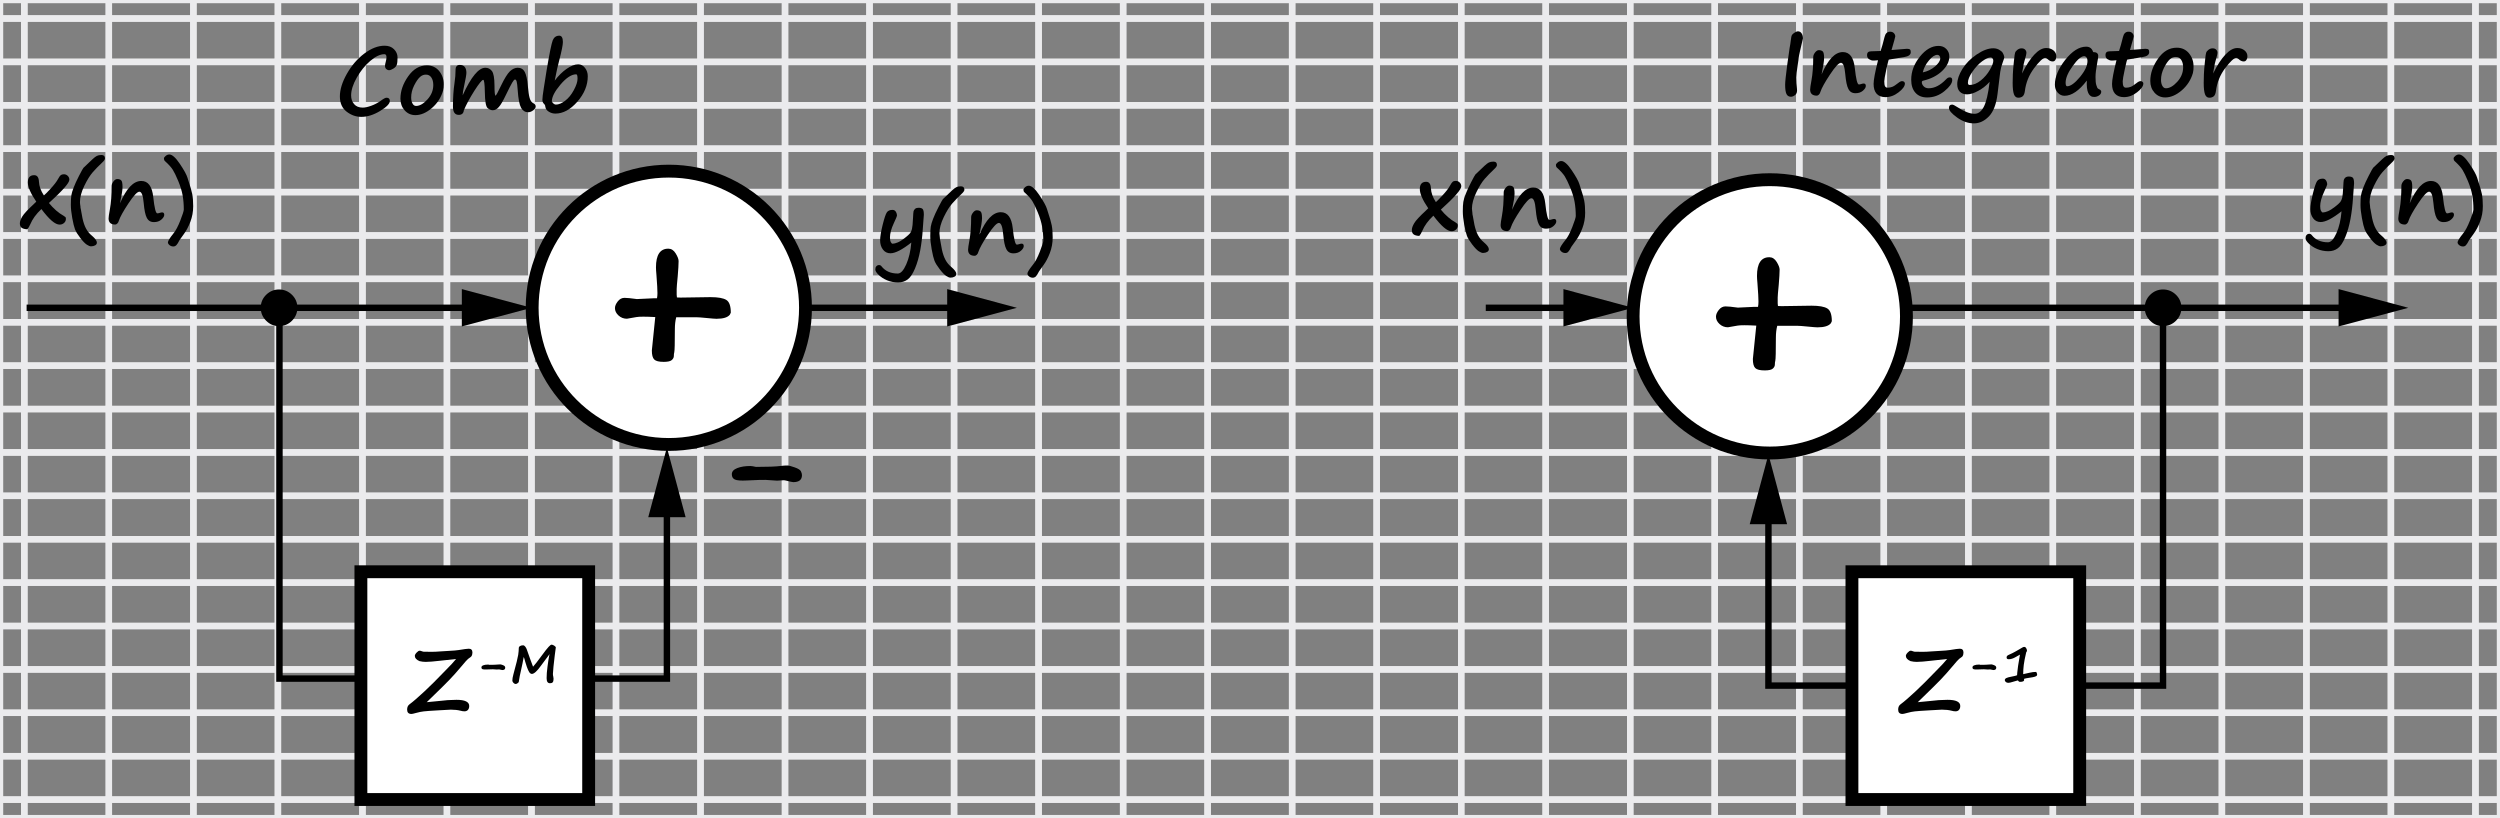<?xml version="1.0" encoding="utf-8"?>
<!-- Generator: Adobe Illustrator 23.0.3, SVG Export Plug-In . SVG Version: 6.00 Build 0)  -->
<svg version="1.1" id="Слой_1" xmlns="http://www.w3.org/2000/svg" xmlns:xlink="http://www.w3.org/1999/xlink" x="0px" y="0px"
	 viewBox="0 0 388.89 127.26" style="enable-background:new 0 0 388.89 127.26;" xml:space="preserve">
<rect x="0" y="0" width="388.89" height="127.26" fill="#808080" stroke="none"/>
<style type="text/css">
	.st0{fill:none;stroke:#EBEBED;stroke-miterlimit:10;}
	.st1{fill:#FFFFFF;stroke:#000000;stroke-width:2;stroke-miterlimit:10;}
	.st2{fill:none;stroke:#000000;stroke-miterlimit:10;}
</style>
<g>
	<rect x="293.04" y="43.38" class="st0" width="13.15" height="6.75"/>
	<rect x="266.74" y="43.38" class="st0" width="13.15" height="6.75"/>
	<rect x="253.59" y="43.38" class="st0" width="13.15" height="6.75"/>
	<rect x="240.44" y="43.38" class="st0" width="13.15" height="6.75"/>
	<rect x="293.04" y="50.13" class="st0" width="13.15" height="6.75"/>
	<rect x="279.89" y="43.38" class="st0" width="13.15" height="6.75"/>
	<rect x="332.48" y="50.13" class="st0" width="13.15" height="6.75"/>
	<rect x="345.63" y="50.13" class="st0" width="13.15" height="6.75"/>
	<rect x="227.3" y="43.38" class="st0" width="13.15" height="6.75"/>
	<rect x="319.33" y="50.13" class="st0" width="13.15" height="6.75"/>
	<rect x="358.77" y="50.13" class="st0" width="13.15" height="6.75"/>
	<rect x="306.19" y="50.13" class="st0" width="13.15" height="6.75"/>
	<rect x="371.92" y="50.13" class="st0" width="13.15" height="6.75"/>
	<rect x="214.15" y="36.63" class="st0" width="13.15" height="6.75"/>
	<rect x="385.07" y="43.38" class="st0" width="3.82" height="6.75"/>
	<rect x="371.92" y="43.38" class="st0" width="13.15" height="6.75"/>
	<rect x="371.92" y="90.63" class="st0" width="13.15" height="6.75"/>
	<rect x="385.07" y="90.63" class="st0" width="3.82" height="6.75"/>
	<rect x="358.77" y="90.63" class="st0" width="13.15" height="6.75"/>
	<rect x="358.77" y="43.38" class="st0" width="13.15" height="6.75"/>
	<rect x="306.19" y="43.38" class="st0" width="13.15" height="6.75"/>
	<rect x="227.3" y="97.38" class="st0" width="13.15" height="6.75"/>
	<rect x="319.33" y="43.38" class="st0" width="13.15" height="6.75"/>
	<rect x="332.48" y="43.38" class="st0" width="13.15" height="6.75"/>
	<rect x="240.44" y="97.38" class="st0" width="13.15" height="6.75"/>
	<rect x="266.74" y="97.38" class="st0" width="13.15" height="6.75"/>
	<rect x="345.63" y="90.63" class="st0" width="13.15" height="6.75"/>
	<rect x="293.04" y="97.38" class="st0" width="13.15" height="6.75"/>
	<rect x="253.59" y="97.38" class="st0" width="13.15" height="6.75"/>
	<rect x="306.19" y="36.63" class="st0" width="13.15" height="6.75"/>
	<rect x="279.89" y="97.38" class="st0" width="13.15" height="6.75"/>
	<rect x="332.48" y="90.63" class="st0" width="13.15" height="6.75"/>
	<rect x="306.19" y="97.38" class="st0" width="13.15" height="6.75"/>
	<rect x="332.48" y="97.38" class="st0" width="13.15" height="6.75"/>
	<rect x="319.33" y="97.38" class="st0" width="13.15" height="6.75"/>
	<rect x="345.63" y="43.38" class="st0" width="13.15" height="6.75"/>
	<rect x="108.97" y="36.63" class="st0" width="13.15" height="6.75"/>
	<rect x="122.11" y="36.63" class="st0" width="13.15" height="6.75"/>
	<rect x="161.56" y="36.63" class="st0" width="13.15" height="6.75"/>
	<rect x="148.41" y="36.63" class="st0" width="13.15" height="6.75"/>
	<rect x="95.82" y="36.63" class="st0" width="13.15" height="6.75"/>
	<rect x="135.26" y="36.63" class="st0" width="13.15" height="6.75"/>
	<rect x="56.38" y="43.38" class="st0" width="13.15" height="6.75"/>
	<rect x="82.67" y="36.63" class="st0" width="13.15" height="6.75"/>
	<rect x="69.52" y="43.38" class="st0" width="13.15" height="6.75"/>
	<rect x="69.52" y="36.63" class="st0" width="13.15" height="6.75"/>
	<rect x="253.59" y="36.63" class="st0" width="13.15" height="6.75"/>
	<rect x="240.44" y="36.63" class="st0" width="13.15" height="6.75"/>
	<rect x="266.74" y="36.63" class="st0" width="13.15" height="6.75"/>
	<rect x="293.04" y="36.63" class="st0" width="13.15" height="6.75"/>
	<rect x="174.71" y="36.63" class="st0" width="13.15" height="6.75"/>
	<rect x="279.89" y="36.63" class="st0" width="13.15" height="6.75"/>
	<rect x="201" y="36.63" class="st0" width="13.15" height="6.75"/>
	<rect x="227.3" y="36.63" class="st0" width="13.15" height="6.75"/>
	<rect x="187.85" y="36.63" class="st0" width="13.15" height="6.75"/>
	<rect x="385.07" y="50.13" class="st0" width="3.82" height="6.75"/>
	<rect x="108.97" y="97.38" class="st0" width="13.15" height="6.75"/>
	<rect x="43.23" y="50.13" class="st0" width="13.15" height="6.75"/>
	<rect x="30.08" y="50.13" class="st0" width="13.15" height="6.75"/>
	<rect x="56.38" y="50.13" class="st0" width="13.15" height="6.75"/>
	<rect y="70.38" class="st0" width="3.78" height="6.75"/>
	<rect x="16.93" y="50.13" class="st0" width="13.15" height="6.75"/>
	<rect y="56.88" class="st0" width="3.78" height="6.75"/>
	<rect y="63.63" class="st0" width="3.78" height="6.75"/>
	<rect x="82.67" y="50.13" class="st0" width="13.15" height="6.75"/>
	<rect x="3.78" y="50.13" class="st0" width="13.15" height="6.75"/>
	<rect y="50.13" class="st0" width="3.78" height="6.75"/>
	<rect x="69.52" y="50.13" class="st0" width="13.15" height="6.75"/>
	<rect x="174.71" y="43.38" class="st0" width="13.15" height="6.75"/>
	<rect x="82.67" y="43.38" class="st0" width="13.15" height="6.75"/>
	<rect x="214.15" y="97.38" class="st0" width="13.15" height="6.75"/>
	<rect x="187.85" y="43.38" class="st0" width="13.15" height="6.75"/>
	<rect x="201" y="43.38" class="st0" width="13.15" height="6.75"/>
	<rect x="148.41" y="43.38" class="st0" width="13.15" height="6.75"/>
	<rect x="108.97" y="43.38" class="st0" width="13.15" height="6.75"/>
	<rect x="95.82" y="43.38" class="st0" width="13.15" height="6.75"/>
	<rect x="135.26" y="43.38" class="st0" width="13.15" height="6.75"/>
	<rect x="122.11" y="43.38" class="st0" width="13.15" height="6.75"/>
	<rect x="161.56" y="43.38" class="st0" width="13.15" height="6.75"/>
	<rect x="82.67" y="97.38" class="st0" width="13.15" height="6.75"/>
	<rect x="148.41" y="97.38" class="st0" width="13.15" height="6.75"/>
	<rect x="135.26" y="97.38" class="st0" width="13.15" height="6.75"/>
	<rect x="95.82" y="97.38" class="st0" width="13.15" height="6.75"/>
	<rect x="214.15" y="43.38" class="st0" width="13.15" height="6.75"/>
	<rect x="122.11" y="97.38" class="st0" width="13.15" height="6.75"/>
	<rect x="161.56" y="97.38" class="st0" width="13.15" height="6.75"/>
	<rect x="187.85" y="97.38" class="st0" width="13.15" height="6.75"/>
	<rect x="201" y="97.38" class="st0" width="13.15" height="6.75"/>
	<rect x="174.71" y="97.38" class="st0" width="13.15" height="6.75"/>
	<rect y="77.13" class="st0" width="3.78" height="6.75"/>
	<rect y="90.63" class="st0" width="3.78" height="6.75"/>
	<rect x="3.78" y="90.63" class="st0" width="13.15" height="6.75"/>
	<rect y="83.88" class="st0" width="3.78" height="6.75"/>
	<rect x="16.93" y="90.63" class="st0" width="13.15" height="6.75"/>
	<rect x="43.23" y="97.38" class="st0" width="13.15" height="6.75"/>
	<rect x="30.08" y="90.63" class="st0" width="13.15" height="6.75"/>
	<rect x="69.52" y="97.38" class="st0" width="13.15" height="6.75"/>
	<rect x="56.38" y="97.38" class="st0" width="13.15" height="6.75"/>
	<rect x="43.23" y="90.63" class="st0" width="13.15" height="6.75"/>
	<rect x="240.44" y="50.13" class="st0" width="13.15" height="6.75"/>
	<rect x="293.04" y="63.63" class="st0" width="13.15" height="6.75"/>
	<rect x="358.77" y="63.63" class="st0" width="13.15" height="6.75"/>
	<rect x="306.19" y="63.63" class="st0" width="13.15" height="6.75"/>
	<rect x="332.48" y="63.63" class="st0" width="13.15" height="6.75"/>
	<rect x="345.63" y="63.63" class="st0" width="13.15" height="6.75"/>
	<rect x="385.07" y="83.88" class="st0" width="3.82" height="6.75"/>
	<rect x="240.44" y="56.88" class="st0" width="13.15" height="6.75"/>
	<rect x="253.59" y="56.88" class="st0" width="13.15" height="6.75"/>
	<rect x="266.74" y="63.63" class="st0" width="13.15" height="6.75"/>
	<rect x="266.74" y="56.88" class="st0" width="13.15" height="6.75"/>
	<rect x="279.89" y="63.63" class="st0" width="13.15" height="6.75"/>
	<rect x="306.19" y="70.38" class="st0" width="13.15" height="6.75"/>
	<rect x="332.48" y="70.38" class="st0" width="13.15" height="6.75"/>
	<rect x="69.52" y="77.13" class="st0" width="13.15" height="6.75"/>
	<rect x="319.33" y="70.38" class="st0" width="13.15" height="6.75"/>
	<rect x="293.04" y="70.38" class="st0" width="13.15" height="6.75"/>
	<rect x="293.04" y="77.13" class="st0" width="13.15" height="6.75"/>
	<rect x="371.92" y="63.63" class="st0" width="13.15" height="6.75"/>
	<rect x="345.63" y="70.38" class="st0" width="13.15" height="6.75"/>
	<rect x="385.07" y="70.38" class="st0" width="3.82" height="6.75"/>
	<rect x="385.07" y="63.63" class="st0" width="3.82" height="6.75"/>
	<rect x="371.92" y="70.38" class="st0" width="13.15" height="6.75"/>
	<rect x="358.77" y="70.38" class="st0" width="13.15" height="6.75"/>
	<rect x="174.71" y="56.88" class="st0" width="13.15" height="6.75"/>
	<rect x="82.67" y="63.63" class="st0" width="13.15" height="6.75"/>
	<rect x="43.23" y="63.63" class="st0" width="13.15" height="6.75"/>
	<rect x="69.52" y="63.63" class="st0" width="13.15" height="6.75"/>
	<rect x="56.38" y="63.63" class="st0" width="13.15" height="6.75"/>
	<rect x="16.93" y="63.63" class="st0" width="13.15" height="6.75"/>
	<rect x="30.08" y="63.63" class="st0" width="13.15" height="6.75"/>
	<rect x="43.23" y="77.13" class="st0" width="13.15" height="6.75"/>
	<rect x="214.15" y="56.88" class="st0" width="13.15" height="6.75"/>
	<rect x="16.93" y="77.13" class="st0" width="13.15" height="6.75"/>
	<rect x="30.08" y="77.13" class="st0" width="13.15" height="6.75"/>
	<rect x="16.93" y="70.38" class="st0" width="13.15" height="6.75"/>
	<rect x="56.38" y="77.13" class="st0" width="13.15" height="6.75"/>
	<rect x="161.56" y="56.88" class="st0" width="13.15" height="6.75"/>
	<rect x="148.41" y="56.88" class="st0" width="13.15" height="6.75"/>
	<rect x="279.89" y="77.13" class="st0" width="13.15" height="6.75"/>
	<rect x="95.82" y="63.63" class="st0" width="13.15" height="6.75"/>
	<rect x="201" y="56.88" class="st0" width="13.15" height="6.75"/>
	<rect x="187.85" y="56.88" class="st0" width="13.15" height="6.75"/>
	<rect x="108.97" y="63.63" class="st0" width="13.15" height="6.75"/>
	<rect x="108.97" y="56.88" class="st0" width="13.15" height="6.75"/>
	<rect x="135.26" y="56.88" class="st0" width="13.15" height="6.75"/>
	<rect x="122.11" y="56.88" class="st0" width="13.15" height="6.75"/>
	<rect x="227.3" y="56.88" class="st0" width="13.15" height="6.75"/>
	<rect x="253.59" y="63.63" class="st0" width="13.15" height="6.75"/>
	<rect x="253.59" y="70.38" class="st0" width="13.15" height="6.75"/>
	<rect x="201" y="70.38" class="st0" width="13.15" height="6.75"/>
	<rect x="227.3" y="70.38" class="st0" width="13.15" height="6.75"/>
	<rect x="214.15" y="70.38" class="st0" width="13.15" height="6.75"/>
	<rect x="240.44" y="70.38" class="st0" width="13.15" height="6.75"/>
	<rect x="201" y="63.63" class="st0" width="13.15" height="6.75"/>
	<rect x="240.44" y="63.63" class="st0" width="13.15" height="6.75"/>
	<rect x="187.85" y="63.63" class="st0" width="13.15" height="6.75"/>
	<rect x="214.15" y="63.63" class="st0" width="13.15" height="6.75"/>
	<rect x="227.3" y="63.63" class="st0" width="13.15" height="6.75"/>
	<rect x="69.52" y="70.38" class="st0" width="13.15" height="6.75"/>
	<rect x="174.71" y="63.63" class="st0" width="13.15" height="6.75"/>
	<rect x="56.38" y="70.38" class="st0" width="13.15" height="6.75"/>
	<rect x="43.23" y="70.38" class="st0" width="13.15" height="6.75"/>
	<rect x="187.85" y="70.38" class="st0" width="13.15" height="6.75"/>
	<rect x="279.89" y="70.38" class="st0" width="13.15" height="6.75"/>
	<rect x="30.08" y="70.38" class="st0" width="13.15" height="6.75"/>
	<rect x="174.71" y="70.38" class="st0" width="13.15" height="6.75"/>
	<rect x="161.56" y="70.38" class="st0" width="13.15" height="6.75"/>
	<rect x="148.41" y="70.38" class="st0" width="13.15" height="6.75"/>
	<rect x="135.26" y="70.38" class="st0" width="13.15" height="6.75"/>
	<rect x="266.74" y="70.38" class="st0" width="13.15" height="6.75"/>
	<rect x="187.85" y="77.13" class="st0" width="13.15" height="6.75"/>
	<rect x="161.56" y="77.13" class="st0" width="13.15" height="6.75"/>
	<rect x="174.71" y="77.13" class="st0" width="13.15" height="6.75"/>
	<rect x="161.56" y="63.63" class="st0" width="13.15" height="6.75"/>
	<rect x="122.11" y="77.13" class="st0" width="13.15" height="6.75"/>
	<rect x="135.26" y="77.13" class="st0" width="13.15" height="6.75"/>
	<rect x="266.74" y="77.13" class="st0" width="13.15" height="6.75"/>
	<rect x="240.44" y="77.13" class="st0" width="13.15" height="6.75"/>
	<rect x="253.59" y="77.13" class="st0" width="13.15" height="6.75"/>
	<rect x="201" y="77.13" class="st0" width="13.15" height="6.75"/>
	<rect x="214.15" y="77.13" class="st0" width="13.15" height="6.75"/>
	<rect x="227.3" y="77.13" class="st0" width="13.15" height="6.75"/>
	<rect x="148.41" y="77.13" class="st0" width="13.15" height="6.75"/>
	<rect x="122.11" y="70.38" class="st0" width="13.15" height="6.75"/>
	<rect x="108.97" y="70.38" class="st0" width="13.15" height="6.75"/>
	<rect x="122.11" y="63.63" class="st0" width="13.15" height="6.75"/>
	<rect x="135.26" y="63.63" class="st0" width="13.15" height="6.75"/>
	<rect x="148.41" y="63.63" class="st0" width="13.15" height="6.75"/>
	<rect x="95.82" y="77.13" class="st0" width="13.15" height="6.75"/>
	<rect x="95.82" y="70.38" class="st0" width="13.15" height="6.75"/>
	<rect x="82.67" y="77.13" class="st0" width="13.15" height="6.75"/>
	<rect x="108.97" y="77.13" class="st0" width="13.15" height="6.75"/>
	<rect x="82.67" y="70.38" class="st0" width="13.15" height="6.75"/>
	<rect x="319.33" y="63.63" class="st0" width="13.15" height="6.75"/>
	<rect x="3.78" y="83.88" class="st0" width="13.15" height="6.75"/>
	<rect x="95.82" y="90.63" class="st0" width="13.15" height="6.75"/>
	<rect x="135.26" y="50.13" class="st0" width="13.15" height="6.75"/>
	<rect x="3.78" y="70.38" class="st0" width="13.15" height="6.75"/>
	<rect x="3.78" y="63.63" class="st0" width="13.15" height="6.75"/>
	<rect x="30.08" y="83.88" class="st0" width="13.15" height="6.75"/>
	<rect x="69.52" y="90.63" class="st0" width="13.15" height="6.75"/>
	<rect x="82.67" y="90.63" class="st0" width="13.15" height="6.75"/>
	<rect x="43.23" y="83.88" class="st0" width="13.15" height="6.75"/>
	<rect x="56.38" y="83.88" class="st0" width="13.15" height="6.75"/>
	<rect x="56.38" y="90.63" class="st0" width="13.15" height="6.75"/>
	<rect x="16.93" y="83.88" class="st0" width="13.15" height="6.75"/>
	<rect x="95.82" y="56.88" class="st0" width="13.15" height="6.75"/>
	<rect x="95.82" y="50.13" class="st0" width="13.15" height="6.75"/>
	<rect x="82.67" y="56.88" class="st0" width="13.15" height="6.75"/>
	<rect x="108.97" y="50.13" class="st0" width="13.15" height="6.75"/>
	<rect x="122.11" y="50.13" class="st0" width="13.15" height="6.75"/>
	<rect x="43.23" y="56.88" class="st0" width="13.15" height="6.75"/>
	<rect x="16.93" y="56.88" class="st0" width="13.15" height="6.75"/>
	<rect x="30.08" y="56.88" class="st0" width="13.15" height="6.75"/>
	<rect x="3.78" y="56.88" class="st0" width="13.15" height="6.75"/>
	<rect x="56.38" y="56.88" class="st0" width="13.15" height="6.75"/>
	<rect x="69.52" y="56.88" class="st0" width="13.15" height="6.75"/>
	<rect x="3.78" y="77.13" class="st0" width="13.15" height="6.75"/>
	<rect x="306.19" y="90.63" class="st0" width="13.15" height="6.75"/>
	<rect x="319.33" y="90.63" class="st0" width="13.15" height="6.75"/>
	<rect x="293.04" y="90.63" class="st0" width="13.15" height="6.75"/>
	<rect x="253.59" y="90.63" class="st0" width="13.15" height="6.75"/>
	<rect x="108.97" y="90.63" class="st0" width="13.15" height="6.75"/>
	<rect x="279.89" y="90.63" class="st0" width="13.15" height="6.75"/>
	<rect x="371.92" y="83.88" class="st0" width="13.15" height="6.75"/>
	<rect x="319.33" y="83.88" class="st0" width="13.15" height="6.75"/>
	<rect x="358.77" y="83.88" class="st0" width="13.15" height="6.75"/>
	<rect x="345.63" y="83.88" class="st0" width="13.15" height="6.75"/>
	<rect x="332.48" y="83.88" class="st0" width="13.15" height="6.75"/>
	<rect x="266.74" y="90.63" class="st0" width="13.15" height="6.75"/>
	<rect x="161.56" y="90.63" class="st0" width="13.15" height="6.75"/>
	<rect x="174.71" y="90.63" class="st0" width="13.15" height="6.75"/>
	<rect x="148.41" y="90.63" class="st0" width="13.15" height="6.75"/>
	<rect x="122.11" y="90.63" class="st0" width="13.15" height="6.75"/>
	<rect x="135.26" y="90.63" class="st0" width="13.15" height="6.75"/>
	<rect x="240.44" y="90.63" class="st0" width="13.15" height="6.75"/>
	<rect x="214.15" y="90.63" class="st0" width="13.15" height="6.75"/>
	<rect x="227.3" y="90.63" class="st0" width="13.15" height="6.75"/>
	<rect x="187.85" y="90.63" class="st0" width="13.15" height="6.75"/>
	<rect x="201" y="90.63" class="st0" width="13.15" height="6.75"/>
	<rect x="174.71" y="50.13" class="st0" width="13.15" height="6.75"/>
	<rect x="253.59" y="83.88" class="st0" width="13.15" height="6.75"/>
	<rect x="279.89" y="83.88" class="st0" width="13.15" height="6.75"/>
	<rect x="266.74" y="83.88" class="st0" width="13.15" height="6.75"/>
	<rect x="240.44" y="83.88" class="st0" width="13.15" height="6.75"/>
	<rect x="227.3" y="83.88" class="st0" width="13.15" height="6.75"/>
	<rect x="214.15" y="83.88" class="st0" width="13.15" height="6.75"/>
	<rect x="332.48" y="77.13" class="st0" width="13.15" height="6.75"/>
	<rect x="293.04" y="83.88" class="st0" width="13.15" height="6.75"/>
	<rect x="319.33" y="77.13" class="st0" width="13.15" height="6.75"/>
	<rect x="306.19" y="77.13" class="st0" width="13.15" height="6.75"/>
	<rect x="306.19" y="83.88" class="st0" width="13.15" height="6.75"/>
	<rect x="187.85" y="83.88" class="st0" width="13.15" height="6.75"/>
	<rect x="122.11" y="83.88" class="st0" width="13.15" height="6.75"/>
	<rect x="108.97" y="83.88" class="st0" width="13.15" height="6.75"/>
	<rect x="82.67" y="83.88" class="st0" width="13.15" height="6.75"/>
	<rect x="95.82" y="83.88" class="st0" width="13.15" height="6.75"/>
	<rect x="135.26" y="83.88" class="st0" width="13.15" height="6.75"/>
	<rect x="161.56" y="83.88" class="st0" width="13.15" height="6.75"/>
	<rect x="148.41" y="83.88" class="st0" width="13.15" height="6.75"/>
	<rect x="345.63" y="77.13" class="st0" width="13.15" height="6.75"/>
	<rect x="174.71" y="83.88" class="st0" width="13.15" height="6.75"/>
	<rect x="201" y="83.88" class="st0" width="13.15" height="6.75"/>
	<rect x="266.74" y="50.13" class="st0" width="13.15" height="6.75"/>
	<rect x="43.23" y="43.38" class="st0" width="13.15" height="6.75"/>
	<rect x="227.3" y="50.13" class="st0" width="13.15" height="6.75"/>
	<rect x="253.59" y="50.13" class="st0" width="13.15" height="6.75"/>
	<rect x="358.77" y="77.13" class="st0" width="13.15" height="6.75"/>
	<rect x="148.41" y="50.13" class="st0" width="13.15" height="6.75"/>
	<rect x="201" y="50.13" class="st0" width="13.15" height="6.75"/>
	<rect x="69.52" y="83.88" class="st0" width="13.15" height="6.75"/>
	<rect x="161.56" y="50.13" class="st0" width="13.15" height="6.75"/>
	<rect x="279.89" y="56.88" class="st0" width="13.15" height="6.75"/>
	<rect x="214.15" y="50.13" class="st0" width="13.15" height="6.75"/>
	<rect x="187.85" y="50.13" class="st0" width="13.15" height="6.75"/>
	<rect x="279.89" y="50.13" class="st0" width="13.15" height="6.75"/>
	<rect x="358.77" y="56.88" class="st0" width="13.15" height="6.75"/>
	<rect x="293.04" y="56.88" class="st0" width="13.15" height="6.75"/>
	<rect x="385.07" y="56.88" class="st0" width="3.82" height="6.75"/>
	<rect x="371.92" y="77.13" class="st0" width="13.15" height="6.75"/>
	<rect x="385.07" y="77.13" class="st0" width="3.82" height="6.75"/>
	<rect x="371.92" y="56.88" class="st0" width="13.15" height="6.75"/>
	<rect x="345.63" y="56.88" class="st0" width="13.15" height="6.75"/>
	<rect x="319.33" y="56.88" class="st0" width="13.15" height="6.75"/>
	<rect x="306.19" y="56.88" class="st0" width="13.15" height="6.75"/>
	<rect x="332.48" y="56.88" class="st0" width="13.15" height="6.75"/>
	<rect x="306.19" y="2.88" class="st0" width="13.15" height="6.75"/>
	<rect x="253.59" class="st0" width="13.15" height="2.88"/>
	<rect x="240.44" class="st0" width="13.15" height="2.88"/>
	<rect x="43.23" y="16.38" class="st0" width="13.15" height="6.75"/>
	<rect x="174.71" y="124.39" class="st0" width="13.15" height="2.88"/>
	<rect x="214.15" class="st0" width="13.15" height="2.88"/>
	<rect x="279.89" class="st0" width="13.15" height="2.88"/>
	<rect x="332.48" class="st0" width="13.15" height="2.88"/>
	<rect x="319.33" class="st0" width="13.15" height="2.88"/>
	<rect x="306.19" class="st0" width="13.15" height="2.88"/>
	<rect x="293.04" class="st0" width="13.15" height="2.88"/>
	<rect x="201" class="st0" width="13.15" height="2.88"/>
	<rect x="30.08" y="23.13" class="st0" width="13.15" height="6.75"/>
	<rect x="3.78" y="23.13" class="st0" width="13.15" height="6.75"/>
	<rect x="16.93" y="23.13" class="st0" width="13.15" height="6.75"/>
	<rect x="187.85" class="st0" width="13.15" height="2.88"/>
	<rect x="30.08" y="16.38" class="st0" width="13.15" height="6.75"/>
	<rect y="23.13" class="st0" width="3.78" height="6.75"/>
	<rect x="161.56" class="st0" width="13.15" height="2.88"/>
	<rect x="174.71" class="st0" width="13.15" height="2.88"/>
	<rect x="148.41" class="st0" width="13.15" height="2.88"/>
	<rect x="266.74" class="st0" width="13.15" height="2.88"/>
	<rect x="82.67" y="124.39" class="st0" width="13.15" height="2.88"/>
	<rect x="43.23" y="124.39" class="st0" width="13.15" height="2.88"/>
	<rect x="69.52" y="124.39" class="st0" width="13.15" height="2.88"/>
	<rect x="108.97" y="124.39" class="st0" width="13.15" height="2.88"/>
	<rect x="56.38" y="124.39" class="st0" width="13.15" height="2.88"/>
	<rect x="95.82" y="124.39" class="st0" width="13.15" height="2.88"/>
	<rect x="148.41" y="124.39" class="st0" width="13.15" height="2.88"/>
	<rect x="161.56" y="124.39" class="st0" width="13.15" height="2.88"/>
	<rect x="122.11" y="124.39" class="st0" width="13.15" height="2.88"/>
	<rect x="135.26" y="124.39" class="st0" width="13.15" height="2.88"/>
	<rect y="117.63" class="st0" width="3.78" height="6.75"/>
	<rect x="385.07" y="2.88" class="st0" width="3.82" height="6.75"/>
	<rect x="371.92" class="st0" width="13.15" height="2.88"/>
	<rect x="385.07" class="st0" width="3.82" height="2.88"/>
	<rect x="30.08" y="124.39" class="st0" width="13.15" height="2.88"/>
	<rect x="358.77" class="st0" width="13.15" height="2.88"/>
	<rect x="345.63" class="st0" width="13.15" height="2.88"/>
	<rect x="16.93" y="124.39" class="st0" width="13.15" height="2.88"/>
	<rect x="3.78" y="124.39" class="st0" width="13.15" height="2.88"/>
	<rect y="124.39" class="st0" width="3.78" height="2.88"/>
	<rect x="227.3" class="st0" width="13.15" height="2.88"/>
	<rect x="135.26" class="st0" width="13.15" height="2.88"/>
	<rect x="122.11" class="st0" width="13.15" height="2.88"/>
	<rect x="108.97" class="st0" width="13.15" height="2.88"/>
	<rect x="95.82" class="st0" width="13.15" height="2.88"/>
	<rect x="30.08" y="43.38" class="st0" width="13.15" height="6.75"/>
	<rect x="385.07" y="23.13" class="st0" width="3.82" height="6.75"/>
	<rect x="371.92" y="23.13" class="st0" width="13.15" height="6.75"/>
	<rect x="345.63" y="16.38" class="st0" width="13.15" height="6.75"/>
	<rect x="345.63" y="23.13" class="st0" width="13.15" height="6.75"/>
	<rect x="358.77" y="23.13" class="st0" width="13.15" height="6.75"/>
	<rect class="st0" width="3.78" height="2.88"/>
	<rect y="2.88" class="st0" width="3.78" height="6.75"/>
	<rect x="3.78" class="st0" width="13.15" height="2.88"/>
	<rect x="332.48" y="16.38" class="st0" width="13.15" height="6.75"/>
	<rect x="385.07" y="110.88" class="st0" width="3.82" height="6.75"/>
	<rect x="56.38" class="st0" width="13.15" height="2.88"/>
	<rect x="43.23" class="st0" width="13.15" height="2.88"/>
	<rect x="16.93" class="st0" width="13.15" height="2.88"/>
	<rect x="69.52" class="st0" width="13.15" height="2.88"/>
	<rect x="30.08" class="st0" width="13.15" height="2.88"/>
	<rect x="135.26" y="16.38" class="st0" width="13.15" height="6.75"/>
	<rect x="148.41" y="16.38" class="st0" width="13.15" height="6.75"/>
	<rect x="122.11" y="16.38" class="st0" width="13.15" height="6.75"/>
	<rect x="56.38" y="16.38" class="st0" width="13.15" height="6.75"/>
	<rect x="161.56" y="16.38" class="st0" width="13.15" height="6.75"/>
	<rect x="174.71" y="16.38" class="st0" width="13.15" height="6.75"/>
	<rect x="82.67" y="16.38" class="st0" width="13.15" height="6.75"/>
	<rect x="69.52" y="16.38" class="st0" width="13.15" height="6.75"/>
	<rect x="108.97" y="16.38" class="st0" width="13.15" height="6.75"/>
	<rect x="187.85" y="16.38" class="st0" width="13.15" height="6.75"/>
	<rect x="95.82" y="16.38" class="st0" width="13.15" height="6.75"/>
	<rect x="319.33" y="16.38" class="st0" width="13.15" height="6.75"/>
	<rect x="279.89" y="16.38" class="st0" width="13.15" height="6.75"/>
	<rect x="201" y="16.38" class="st0" width="13.15" height="6.75"/>
	<rect x="293.04" y="16.38" class="st0" width="13.15" height="6.75"/>
	<rect x="306.19" y="16.38" class="st0" width="13.15" height="6.75"/>
	<rect x="266.74" y="16.38" class="st0" width="13.15" height="6.75"/>
	<rect x="227.3" y="16.38" class="st0" width="13.15" height="6.75"/>
	<rect x="253.59" y="16.38" class="st0" width="13.15" height="6.75"/>
	<rect x="214.15" y="16.38" class="st0" width="13.15" height="6.75"/>
	<rect x="240.44" y="16.38" class="st0" width="13.15" height="6.75"/>
	<rect x="187.85" y="124.39" class="st0" width="13.15" height="2.88"/>
	<rect x="43.23" y="2.88" class="st0" width="13.15" height="6.75"/>
	<rect x="30.08" y="2.88" class="st0" width="13.15" height="6.75"/>
	<rect x="122.11" y="2.88" class="st0" width="13.15" height="6.75"/>
	<rect x="56.38" y="2.88" class="st0" width="13.15" height="6.75"/>
	<rect x="3.78" y="2.88" class="st0" width="13.15" height="6.75"/>
	<rect x="108.97" y="2.88" class="st0" width="13.15" height="6.75"/>
	<rect x="3.78" y="9.63" class="st0" width="13.15" height="6.75"/>
	<rect x="95.82" y="2.88" class="st0" width="13.15" height="6.75"/>
	<rect x="82.67" y="2.88" class="st0" width="13.15" height="6.75"/>
	<rect x="69.52" y="2.88" class="st0" width="13.15" height="6.75"/>
	<rect x="16.93" y="2.88" class="st0" width="13.15" height="6.75"/>
	<rect y="9.63" class="st0" width="3.78" height="6.75"/>
	<rect x="56.38" y="9.63" class="st0" width="13.15" height="6.75"/>
	<rect x="69.52" y="9.63" class="st0" width="13.15" height="6.75"/>
	<rect x="30.08" y="9.63" class="st0" width="13.15" height="6.75"/>
	<rect x="43.23" y="9.63" class="st0" width="13.15" height="6.75"/>
	<rect y="16.38" class="st0" width="3.78" height="6.75"/>
	<rect x="3.78" y="16.38" class="st0" width="13.15" height="6.75"/>
	<rect x="16.93" y="16.38" class="st0" width="13.15" height="6.75"/>
	<rect x="16.93" y="9.63" class="st0" width="13.15" height="6.75"/>
	<rect x="161.56" y="2.88" class="st0" width="13.15" height="6.75"/>
	<rect x="319.33" y="2.88" class="st0" width="13.15" height="6.75"/>
	<rect x="385.07" y="9.63" class="st0" width="3.82" height="6.75"/>
	<rect x="332.48" y="2.88" class="st0" width="13.15" height="6.75"/>
	<rect x="293.04" y="2.88" class="st0" width="13.15" height="6.75"/>
	<rect x="266.74" y="2.88" class="st0" width="13.15" height="6.75"/>
	<rect x="279.89" y="2.88" class="st0" width="13.15" height="6.75"/>
	<rect x="371.92" y="9.63" class="st0" width="13.15" height="6.75"/>
	<rect x="358.77" y="2.88" class="st0" width="13.15" height="6.75"/>
	<rect x="345.63" y="2.88" class="st0" width="13.15" height="6.75"/>
	<rect x="371.92" y="2.88" class="st0" width="13.15" height="6.75"/>
	<rect x="82.67" y="9.63" class="st0" width="13.15" height="6.75"/>
	<rect x="371.92" y="110.88" class="st0" width="13.15" height="6.75"/>
	<rect x="135.26" y="2.88" class="st0" width="13.15" height="6.75"/>
	<rect x="174.71" y="2.88" class="st0" width="13.15" height="6.75"/>
	<rect x="148.41" y="2.88" class="st0" width="13.15" height="6.75"/>
	<rect x="253.59" y="2.88" class="st0" width="13.15" height="6.75"/>
	<rect x="240.44" y="2.88" class="st0" width="13.15" height="6.75"/>
	<rect x="201" y="2.88" class="st0" width="13.15" height="6.75"/>
	<rect x="227.3" y="2.88" class="st0" width="13.15" height="6.75"/>
	<rect x="214.15" y="2.88" class="st0" width="13.15" height="6.75"/>
	<rect x="187.85" y="2.88" class="st0" width="13.15" height="6.75"/>
	<rect x="319.33" y="124.39" class="st0" width="13.15" height="2.88"/>
	<rect x="385.07" y="124.39" class="st0" width="3.82" height="2.88"/>
	<rect x="371.92" y="124.39" class="st0" width="13.15" height="2.88"/>
	<rect x="332.48" y="124.39" class="st0" width="13.15" height="2.88"/>
	<rect x="345.63" y="124.39" class="st0" width="13.15" height="2.88"/>
	<rect x="358.77" y="124.39" class="st0" width="13.15" height="2.88"/>
	<rect x="371.92" y="16.38" class="st0" width="13.15" height="6.75"/>
	<rect x="358.77" y="9.63" class="st0" width="13.15" height="6.75"/>
	<rect x="358.77" y="16.38" class="st0" width="13.15" height="6.75"/>
	<rect x="385.07" y="16.38" class="st0" width="3.82" height="6.75"/>
	<rect x="385.07" y="117.63" class="st0" width="3.82" height="6.75"/>
	<rect x="227.3" y="124.39" class="st0" width="13.15" height="2.88"/>
	<rect x="306.19" y="124.39" class="st0" width="13.15" height="2.88"/>
	<rect x="201" y="124.39" class="st0" width="13.15" height="2.88"/>
	<rect x="240.44" y="124.39" class="st0" width="13.15" height="2.88"/>
	<rect x="214.15" y="124.39" class="st0" width="13.15" height="2.88"/>
	<rect x="293.04" y="124.39" class="st0" width="13.15" height="2.88"/>
	<rect x="279.89" y="124.39" class="st0" width="13.15" height="2.88"/>
	<rect x="253.59" y="124.39" class="st0" width="13.15" height="2.88"/>
	<rect x="266.74" y="124.39" class="st0" width="13.15" height="2.88"/>
	<rect x="240.44" y="9.63" class="st0" width="13.15" height="6.75"/>
	<rect x="174.71" y="9.63" class="st0" width="13.15" height="6.75"/>
	<rect x="214.15" y="9.63" class="st0" width="13.15" height="6.75"/>
	<rect x="187.85" y="9.63" class="st0" width="13.15" height="6.75"/>
	<rect x="201" y="9.63" class="st0" width="13.15" height="6.75"/>
	<rect x="161.56" y="9.63" class="st0" width="13.15" height="6.75"/>
	<rect x="122.11" y="9.63" class="st0" width="13.15" height="6.75"/>
	<rect x="148.41" y="9.63" class="st0" width="13.15" height="6.75"/>
	<rect x="108.97" y="9.63" class="st0" width="13.15" height="6.75"/>
	<rect x="135.26" y="9.63" class="st0" width="13.15" height="6.75"/>
	<rect x="332.48" y="9.63" class="st0" width="13.15" height="6.75"/>
	<rect x="319.33" y="9.63" class="st0" width="13.15" height="6.75"/>
	<rect x="293.04" y="9.63" class="st0" width="13.15" height="6.75"/>
	<rect x="306.19" y="9.63" class="st0" width="13.15" height="6.75"/>
	<rect x="227.3" y="9.63" class="st0" width="13.15" height="6.75"/>
	<rect x="345.63" y="9.63" class="st0" width="13.15" height="6.75"/>
	<rect x="253.59" y="9.63" class="st0" width="13.15" height="6.75"/>
	<rect x="95.82" y="9.63" class="st0" width="13.15" height="6.75"/>
	<rect x="266.74" y="9.63" class="st0" width="13.15" height="6.75"/>
	<rect x="279.89" y="9.63" class="st0" width="13.15" height="6.75"/>
	<rect x="82.67" class="st0" width="13.15" height="2.88"/>
	<rect x="161.56" y="29.88" class="st0" width="13.15" height="6.75"/>
	<rect x="148.41" y="29.88" class="st0" width="13.15" height="6.75"/>
	<rect x="187.85" y="29.88" class="st0" width="13.15" height="6.75"/>
	<rect x="135.26" y="29.88" class="st0" width="13.15" height="6.75"/>
	<rect x="174.71" y="29.88" class="st0" width="13.15" height="6.75"/>
	<rect x="82.67" y="29.88" class="st0" width="13.15" height="6.75"/>
	<rect x="95.82" y="29.88" class="st0" width="13.15" height="6.75"/>
	<rect x="201" y="29.88" class="st0" width="13.15" height="6.75"/>
	<rect x="108.97" y="29.88" class="st0" width="13.15" height="6.75"/>
	<rect x="122.11" y="29.88" class="st0" width="13.15" height="6.75"/>
	<rect x="293.04" y="29.88" class="st0" width="13.15" height="6.75"/>
	<rect x="306.19" y="29.88" class="st0" width="13.15" height="6.75"/>
	<rect x="279.89" y="29.88" class="st0" width="13.15" height="6.75"/>
	<rect x="69.52" y="29.88" class="st0" width="13.15" height="6.75"/>
	<rect x="319.33" y="29.88" class="st0" width="13.15" height="6.75"/>
	<rect x="227.3" y="29.88" class="st0" width="13.15" height="6.75"/>
	<rect x="266.74" y="29.88" class="st0" width="13.15" height="6.75"/>
	<rect x="240.44" y="29.88" class="st0" width="13.15" height="6.75"/>
	<rect x="214.15" y="29.88" class="st0" width="13.15" height="6.75"/>
	<rect x="253.59" y="29.88" class="st0" width="13.15" height="6.75"/>
	<rect x="82.67" y="110.88" class="st0" width="13.15" height="6.75"/>
	<rect x="69.52" y="110.88" class="st0" width="13.15" height="6.75"/>
	<rect x="56.38" y="110.88" class="st0" width="13.15" height="6.75"/>
	<rect x="30.08" y="110.88" class="st0" width="13.15" height="6.75"/>
	<rect x="319.33" y="36.63" class="st0" width="13.15" height="6.75"/>
	<rect x="43.23" y="110.88" class="st0" width="13.15" height="6.75"/>
	<rect x="108.97" y="110.88" class="st0" width="13.15" height="6.75"/>
	<rect x="135.26" y="110.88" class="st0" width="13.15" height="6.75"/>
	<rect x="122.11" y="110.88" class="st0" width="13.15" height="6.75"/>
	<rect x="16.93" y="110.88" class="st0" width="13.15" height="6.75"/>
	<rect x="95.82" y="110.88" class="st0" width="13.15" height="6.75"/>
	<rect x="30.08" y="36.63" class="st0" width="13.15" height="6.75"/>
	<rect x="16.93" y="104.13" class="st0" width="13.15" height="6.75"/>
	<rect x="16.93" y="36.63" class="st0" width="13.15" height="6.75"/>
	<rect x="56.38" y="29.88" class="st0" width="13.15" height="6.75"/>
	<rect x="56.38" y="36.63" class="st0" width="13.15" height="6.75"/>
	<rect x="43.23" y="36.63" class="st0" width="13.15" height="6.75"/>
	<rect y="104.13" class="st0" width="3.78" height="6.75"/>
	<rect x="3.78" y="36.63" class="st0" width="13.15" height="6.75"/>
	<rect x="3.78" y="104.13" class="st0" width="13.15" height="6.75"/>
	<rect y="36.63" class="st0" width="3.78" height="6.75"/>
	<rect x="161.56" y="104.13" class="st0" width="13.15" height="6.75"/>
	<rect x="108.97" y="104.13" class="st0" width="13.15" height="6.75"/>
	<rect x="122.11" y="104.13" class="st0" width="13.15" height="6.75"/>
	<rect x="95.82" y="104.13" class="st0" width="13.15" height="6.75"/>
	<rect x="82.67" y="104.13" class="st0" width="13.15" height="6.75"/>
	<rect x="69.52" y="104.13" class="st0" width="13.15" height="6.75"/>
	<rect x="174.71" y="104.13" class="st0" width="13.15" height="6.75"/>
	<rect x="56.38" y="104.13" class="st0" width="13.15" height="6.75"/>
	<rect x="187.85" y="104.13" class="st0" width="13.15" height="6.75"/>
	<rect x="148.41" y="110.88" class="st0" width="13.15" height="6.75"/>
	<rect x="148.41" y="104.13" class="st0" width="13.15" height="6.75"/>
	<rect x="135.26" y="104.13" class="st0" width="13.15" height="6.75"/>
	<rect x="3.78" y="43.38" class="st0" width="13.15" height="6.75"/>
	<rect y="97.38" class="st0" width="3.78" height="6.75"/>
	<rect y="43.38" class="st0" width="3.78" height="6.75"/>
	<rect x="16.93" y="43.38" class="st0" width="13.15" height="6.75"/>
	<rect x="30.08" y="97.38" class="st0" width="13.15" height="6.75"/>
	<rect x="3.78" y="97.38" class="st0" width="13.15" height="6.75"/>
	<rect x="30.08" y="104.13" class="st0" width="13.15" height="6.75"/>
	<rect x="43.23" y="104.13" class="st0" width="13.15" height="6.75"/>
	<rect x="332.48" y="36.63" class="st0" width="13.15" height="6.75"/>
	<rect x="16.93" y="97.38" class="st0" width="13.15" height="6.75"/>
	<rect x="358.77" y="97.38" class="st0" width="13.15" height="6.75"/>
	<rect x="371.92" y="97.38" class="st0" width="13.15" height="6.75"/>
	<rect x="345.63" y="104.13" class="st0" width="13.15" height="6.75"/>
	<rect x="201" y="104.13" class="st0" width="13.15" height="6.75"/>
	<rect x="385.07" y="97.38" class="st0" width="3.82" height="6.75"/>
	<rect x="385.07" y="36.63" class="st0" width="3.82" height="6.75"/>
	<rect x="358.77" y="36.63" class="st0" width="13.15" height="6.75"/>
	<rect x="345.63" y="36.63" class="st0" width="13.15" height="6.75"/>
	<rect x="371.92" y="36.63" class="st0" width="13.15" height="6.75"/>
	<rect x="332.48" y="104.13" class="st0" width="13.15" height="6.75"/>
	<rect x="345.63" y="97.38" class="st0" width="13.15" height="6.75"/>
	<rect x="240.44" y="104.13" class="st0" width="13.15" height="6.75"/>
	<rect x="319.33" y="104.13" class="st0" width="13.15" height="6.75"/>
	<rect x="253.59" y="104.13" class="st0" width="13.15" height="6.75"/>
	<rect x="214.15" y="104.13" class="st0" width="13.15" height="6.75"/>
	<rect x="227.3" y="104.13" class="st0" width="13.15" height="6.75"/>
	<rect x="306.19" y="104.13" class="st0" width="13.15" height="6.75"/>
	<rect x="293.04" y="104.13" class="st0" width="13.15" height="6.75"/>
	<rect x="266.74" y="104.13" class="st0" width="13.15" height="6.75"/>
	<rect x="279.89" y="104.13" class="st0" width="13.15" height="6.75"/>
	<rect x="122.11" y="23.13" class="st0" width="13.15" height="6.75"/>
	<rect x="16.93" y="117.63" class="st0" width="13.15" height="6.75"/>
	<rect y="29.88" class="st0" width="3.78" height="6.75"/>
	<rect x="30.08" y="117.63" class="st0" width="13.15" height="6.75"/>
	<rect x="95.82" y="117.63" class="st0" width="13.15" height="6.75"/>
	<rect y="110.88" class="st0" width="3.78" height="6.75"/>
	<rect x="3.78" y="117.63" class="st0" width="13.15" height="6.75"/>
	<rect x="82.67" y="117.63" class="st0" width="13.15" height="6.75"/>
	<rect x="43.23" y="117.63" class="st0" width="13.15" height="6.75"/>
	<rect x="69.52" y="117.63" class="st0" width="13.15" height="6.75"/>
	<rect x="56.38" y="117.63" class="st0" width="13.15" height="6.75"/>
	<rect x="3.78" y="110.88" class="st0" width="13.15" height="6.75"/>
	<rect x="69.52" y="23.13" class="st0" width="13.15" height="6.75"/>
	<rect x="82.67" y="23.13" class="st0" width="13.15" height="6.75"/>
	<rect x="95.82" y="23.13" class="st0" width="13.15" height="6.75"/>
	<rect x="56.38" y="23.13" class="st0" width="13.15" height="6.75"/>
	<rect x="43.23" y="23.13" class="st0" width="13.15" height="6.75"/>
	<rect x="16.93" y="29.88" class="st0" width="13.15" height="6.75"/>
	<rect x="30.08" y="29.88" class="st0" width="13.15" height="6.75"/>
	<rect x="43.23" y="29.88" class="st0" width="13.15" height="6.75"/>
	<rect x="3.78" y="29.88" class="st0" width="13.15" height="6.75"/>
	<rect x="306.19" y="117.63" class="st0" width="13.15" height="6.75"/>
	<rect x="279.89" y="117.63" class="st0" width="13.15" height="6.75"/>
	<rect x="108.97" y="117.63" class="st0" width="13.15" height="6.75"/>
	<rect x="253.59" y="117.63" class="st0" width="13.15" height="6.75"/>
	<rect x="108.97" y="23.13" class="st0" width="13.15" height="6.75"/>
	<rect x="266.74" y="117.63" class="st0" width="13.15" height="6.75"/>
	<rect x="319.33" y="117.63" class="st0" width="13.15" height="6.75"/>
	<rect x="345.63" y="117.63" class="st0" width="13.15" height="6.75"/>
	<rect x="358.77" y="117.63" class="st0" width="13.15" height="6.75"/>
	<rect x="332.48" y="117.63" class="st0" width="13.15" height="6.75"/>
	<rect x="240.44" y="117.63" class="st0" width="13.15" height="6.75"/>
	<rect x="293.04" y="117.63" class="st0" width="13.15" height="6.75"/>
	<rect x="227.3" y="117.63" class="st0" width="13.15" height="6.75"/>
	<rect x="135.26" y="117.63" class="st0" width="13.15" height="6.75"/>
	<rect x="161.56" y="117.63" class="st0" width="13.15" height="6.75"/>
	<rect x="122.11" y="117.63" class="st0" width="13.15" height="6.75"/>
	<rect x="148.41" y="117.63" class="st0" width="13.15" height="6.75"/>
	<rect x="201" y="117.63" class="st0" width="13.15" height="6.75"/>
	<rect x="214.15" y="117.63" class="st0" width="13.15" height="6.75"/>
	<rect x="187.85" y="117.63" class="st0" width="13.15" height="6.75"/>
	<rect x="174.71" y="117.63" class="st0" width="13.15" height="6.75"/>
	<rect x="161.56" y="23.13" class="st0" width="13.15" height="6.75"/>
	<rect x="332.48" y="110.88" class="st0" width="13.15" height="6.75"/>
	<rect x="371.92" y="29.88" class="st0" width="13.15" height="6.75"/>
	<rect x="319.33" y="110.88" class="st0" width="13.15" height="6.75"/>
	<rect x="358.77" y="110.88" class="st0" width="13.15" height="6.75"/>
	<rect x="306.19" y="110.88" class="st0" width="13.15" height="6.75"/>
	<rect x="293.04" y="110.88" class="st0" width="13.15" height="6.75"/>
	<rect x="385.07" y="104.13" class="st0" width="3.82" height="6.75"/>
	<rect x="385.07" y="29.88" class="st0" width="3.82" height="6.75"/>
	<rect x="371.92" y="104.13" class="st0" width="13.15" height="6.75"/>
	<rect x="358.77" y="104.13" class="st0" width="13.15" height="6.75"/>
	<rect x="345.63" y="110.88" class="st0" width="13.15" height="6.75"/>
	<rect x="214.15" y="110.88" class="st0" width="13.15" height="6.75"/>
	<rect x="201" y="110.88" class="st0" width="13.15" height="6.75"/>
	<rect x="187.85" y="110.88" class="st0" width="13.15" height="6.75"/>
	<rect x="174.71" y="110.88" class="st0" width="13.15" height="6.75"/>
	<rect x="253.59" y="110.88" class="st0" width="13.15" height="6.75"/>
	<rect x="266.74" y="110.88" class="st0" width="13.15" height="6.75"/>
	<rect x="279.89" y="110.88" class="st0" width="13.15" height="6.75"/>
	<rect x="240.44" y="110.88" class="st0" width="13.15" height="6.75"/>
	<rect x="227.3" y="110.88" class="st0" width="13.15" height="6.75"/>
	<rect x="306.19" y="23.13" class="st0" width="13.15" height="6.75"/>
	<rect x="214.15" y="23.13" class="st0" width="13.15" height="6.75"/>
	<rect x="201" y="23.13" class="st0" width="13.15" height="6.75"/>
	<rect x="240.44" y="23.13" class="st0" width="13.15" height="6.75"/>
	<rect x="187.85" y="23.13" class="st0" width="13.15" height="6.75"/>
	<rect x="227.3" y="23.13" class="st0" width="13.15" height="6.75"/>
	<rect x="358.77" y="29.88" class="st0" width="13.15" height="6.75"/>
	<rect x="135.26" y="23.13" class="st0" width="13.15" height="6.75"/>
	<rect x="148.41" y="23.13" class="st0" width="13.15" height="6.75"/>
	<rect x="161.56" y="110.88" class="st0" width="13.15" height="6.75"/>
	<rect x="174.71" y="23.13" class="st0" width="13.15" height="6.75"/>
	<rect x="332.48" y="29.88" class="st0" width="13.15" height="6.75"/>
	<rect x="332.48" y="23.13" class="st0" width="13.15" height="6.75"/>
	<rect x="319.33" y="23.13" class="st0" width="13.15" height="6.75"/>
	<rect x="253.59" y="23.13" class="st0" width="13.15" height="6.75"/>
	<rect x="345.63" y="29.88" class="st0" width="13.15" height="6.75"/>
	<rect x="266.74" y="23.13" class="st0" width="13.15" height="6.75"/>
	<rect x="371.92" y="117.63" class="st0" width="13.15" height="6.75"/>
	<rect x="279.89" y="23.13" class="st0" width="13.15" height="6.75"/>
	<rect x="293.04" y="23.13" class="st0" width="13.15" height="6.75"/>
</g>
<g>
	<circle class="st1" cx="104.04" cy="47.88" r="21.26"/>
	<g>
		<path d="M113.54,48.94c-0.33,0.43-1.03,0.65-2.09,0.65c-0.21,0-0.71-0.04-1.51-0.12s-1.33-0.12-1.6-0.12h-3.15
			c-0.14,0.55-0.21,1.16-0.21,1.83c0,2.17-0.03,3.37-0.09,3.6c-0.05,0.18-0.07,0.38-0.07,0.6s-0.1,0.43-0.31,0.62
			s-0.62,0.29-1.26,0.29c-0.74,0-1.23-0.12-1.48-0.37s-0.37-0.71-0.37-1.41l0.53-5.19c-1.5-0.08-2.47-0.08-2.92,0l-1.49,0.26
			c-0.5,0-0.94-0.17-1.31-0.51s-0.55-0.72-0.55-1.14c0-0.33,0.15-0.68,0.44-1.05s0.64-0.55,1.04-0.55c0.35,0,1,0.06,1.93,0.19
			l2.55-0.12h0.58c0.05-0.26,0.07-0.53,0.07-0.81c0-0.49-0.05-1.44-0.16-2.85c-0.05-0.52-0.07-0.9-0.07-1.16
			c0-1.93,0.64-2.9,1.92-2.9c0.46,0,0.84,0.24,1.14,0.73s0.46,0.89,0.46,1.2c0,0.52-0.05,1.31-0.14,2.39
			c-0.11,1.08-0.16,1.73-0.16,1.95v0.9c0,0.11,0.01,0.25,0.04,0.42l0.58,0.02l4.64-0.07c1.18,0,2.01,0.15,2.47,0.44
			s0.69,0.95,0.69,1.97L113.54,48.94z"/>
	</g>
</g>
<g>
	<g>
		<line class="st2" x1="125.3" y1="47.88" x2="149.32" y2="47.88"/>
		<g>
			<polygon points="147.34,50.78 158.18,47.88 147.34,44.97 			"/>
		</g>
	</g>
</g>
<g>
	<path d="M143.54,35.7c-0.07,1.11-0.2,2.18-0.39,3.22s-0.46,1.99-0.81,2.83s-0.74,1.43-1.16,1.73s-0.9,0.46-1.47,0.46
		c-0.61,0-1.2-0.12-1.76-0.35h0.01c-0.48-0.2-0.9-0.47-1.26-0.81s-0.54-0.62-0.54-0.85c0-0.21,0.05-0.39,0.16-0.51
		s0.25-0.19,0.42-0.19c0.15,0,0.28,0.06,0.38,0.19c0.58,0.75,1.43,1.13,2.54,1.13c0.45,0,0.89-0.47,1.31-1.42s0.68-2.08,0.79-3.4
		c-1.41,1.11-2.49,1.67-3.25,1.67c-0.49,0-0.88-0.2-1.17-0.59s-0.43-0.86-0.43-1.42s0.13-1.35,0.39-2.4s0.48-1.7,0.66-1.96
		s0.47-0.38,0.88-0.38c0.22,0,0.39,0.09,0.51,0.28s0.18,0.4,0.18,0.63c0,0.07-0.16,0.45-0.49,1.16c-0.4,0.86-0.6,1.6-0.6,2.21
		c0,0.32,0.04,0.56,0.13,0.73s0.18,0.25,0.28,0.25c0.22,0,0.48-0.07,0.8-0.2s0.68-0.36,1.1-0.69s0.69-0.57,0.82-0.74
		s0.22-0.39,0.29-0.65s0.13-0.85,0.17-1.76c0.02-0.53,0.05-0.86,0.08-1s0.11-0.26,0.24-0.38s0.31-0.17,0.53-0.17
		c0.3,0,0.51,0.06,0.64,0.19s0.19,0.43,0.19,0.9L143.54,35.7z"/>
	<path d="M146.2,36.97c0,0.15,0.02,0.31,0.07,0.47c0.04,0.16,0.07,0.36,0.1,0.57v-0.01l0.15,0.82c0.14,0.64,0.32,1.17,0.55,1.6
		s0.53,0.79,0.9,1.1c0.53,0.45,0.79,0.81,0.79,1.09c0,0.18-0.09,0.32-0.26,0.42s-0.39,0.16-0.65,0.16c-0.17,0-0.4-0.09-0.67-0.27
		s-0.61-0.53-1.01-1.05s-0.67-0.96-0.81-1.32s-0.28-0.94-0.43-1.76s-0.22-1.51-0.22-2.06c0-0.67,0.03-1.16,0.08-1.48
		s0.17-0.72,0.36-1.21s0.46-1.1,0.84-1.83s0.6-1.14,0.68-1.23s0.36-0.36,0.85-0.81l0.58-0.55c0.26-0.24,0.48-0.41,0.66-0.5
		s0.42-0.14,0.71-0.14c0.36,0,0.55,0.18,0.55,0.54c0,0.15-0.15,0.38-0.46,0.66c-0.54,0.51-1.02,1-1.44,1.48s-0.86,1.18-1.31,2.11
		s-0.68,1.78-0.68,2.54C146.14,36.46,146.16,36.67,146.2,36.97z"/>
	<path d="M156.53,38.73c-0.22-0.41-0.38-1.18-0.48-2.3c-0.1-1.17-0.32-1.75-0.67-1.75c-0.33,0-0.9,0.61-1.7,1.82
		s-1.3,2.11-1.49,2.69c-0.04,0.17-0.12,0.32-0.23,0.43s-0.22,0.17-0.33,0.17c-0.69,0-1.04-0.32-1.04-0.95c0-0.21,0.07-0.7,0.21-1.46
		c0.18-0.98,0.27-2.19,0.27-3.61c0-0.21,0.09-0.44,0.28-0.69s0.39-0.37,0.59-0.37c0.26,0,0.47,0.07,0.61,0.2s0.21,0.48,0.21,1.05
		c0,0.43-0.13,1.27-0.39,2.52c0.99-2.31,2.09-3.47,3.31-3.47c1.06,0,1.68,0.83,1.86,2.5c0.18,1.7,0.39,2.54,0.63,2.54
		c0.1,0,0.23-0.02,0.36-0.07c0.16-0.05,0.29-0.08,0.39-0.08c0.22,0,0.33,0.13,0.33,0.38c0,0.23-0.15,0.48-0.45,0.74
		s-0.68,0.39-1.13,0.39C157.13,39.42,156.75,39.19,156.53,38.73L156.53,38.73z"/>
	<path d="M160.67,43.2c-0.23,0-0.43-0.07-0.6-0.21s-0.25-0.28-0.25-0.43c0-0.21,0.28-0.66,0.84-1.36c0.37-0.44,0.73-1.12,1.09-2.04
		s0.54-1.49,0.54-1.71c0-0.77-0.06-1.5-0.18-2.19s-0.35-1.43-0.68-2.23s-0.61-1.37-0.84-1.74s-0.63-0.83-1.23-1.37
		c-0.11-0.1-0.16-0.24-0.16-0.41c0-0.12,0.09-0.25,0.27-0.4s0.37-0.22,0.57-0.22c0.43,0,0.98,0.48,1.63,1.45s1.05,1.69,1.19,2.16
		c0.05,0.16,0.1,0.33,0.16,0.51c0.28,0.84,0.48,1.52,0.58,2.03s0.15,1.15,0.15,1.9c0,0.86-0.15,1.66-0.44,2.42s-0.63,1.39-0.99,1.88
		c-0.39,0.52-0.62,0.85-0.7,0.98c-0.19,0.38-0.35,0.64-0.48,0.77S160.84,43.2,160.67,43.2z"/>
</g>
<g>
	<path d="M40.56,47.87c0-0.79,0.28-1.46,0.84-2.01c0.56-0.55,1.23-0.83,2-0.83c0.79,0,1.46,0.28,2.02,0.83
		c0.56,0.55,0.84,1.22,0.84,2.01c0,0.79-0.28,1.46-0.84,2.02c-0.56,0.56-1.23,0.84-2.02,0.84c-0.78,0-1.45-0.28-2-0.84
		C40.84,49.33,40.56,48.66,40.56,47.87z"/>
</g>
<g>
	<path d="M117.6,72.63c1.8,0,3.1-0.05,3.88-0.15c0.33-0.05,0.68-0.07,1.04-0.07c0.18,0,0.54,0.1,1.09,0.29s0.88,0.4,0.98,0.62
		s0.16,0.41,0.16,0.59c0,0.73-0.45,1.09-1.36,1.09c-0.1,0-0.49-0.08-1.16-0.25c-0.13-0.03-0.23-0.05-0.28-0.05l-1.07,0.07
		c-0.16,0-0.76-0.04-1.79-0.12c-0.32-0.02-1.29,0.01-2.92,0.09c-0.92,0.05-1.54,0-1.86-0.15s-0.47-0.42-0.47-0.82
		c0-0.42,0.28-0.74,0.85-0.96s1.25-0.32,2.04-0.32C116.93,72.5,117.22,72.54,117.6,72.63z"/>
</g>
<g>
	<g>
		<rect x="56.14" y="88.94" class="st1" width="35.43" height="35.43"/>
	</g>
	<g>
		<g>
			<path d="M73.33,102.09c-0.01,0.03-0.05,0.07-0.11,0.11c-0.14,0.09-0.27,0.19-0.41,0.3s-0.47,0.48-1,1.12
				c-0.68,0.81-1.3,1.51-1.86,2.09s-1.51,1.53-2.86,2.83l-0.71,0.69c0.43-0.04,0.98-0.09,1.65-0.16c0.96-0.1,1.49-0.16,1.6-0.16
				c0.33,0,0.6-0.01,0.81-0.03c0.21-0.01,0.4-0.02,0.57-0.02c1.32,0,1.98,0.32,1.98,0.96c0,0.26-0.07,0.46-0.2,0.61
				s-0.32,0.22-0.54,0.22c-0.18,0-0.4-0.03-0.64-0.1c-0.39-0.1-0.89-0.16-1.49-0.16c-0.23,0-0.9,0.04-2,0.11h0.01
				c-1.13,0.06-1.87,0.12-2.22,0.16s-0.76,0.12-1.22,0.25c-0.36,0.1-0.58,0.15-0.68,0.15c-0.46,0-0.68-0.23-0.68-0.68
				c0-0.36,0.12-0.64,0.37-0.82c0.61-0.45,1.39-1.14,2.37-2.05s1.88-1.83,2.74-2.72c0.14-0.15,0.3-0.31,0.49-0.5
				c0.76-0.76,1.31-1.35,1.65-1.78c-0.07,0-0.9,0.09-2.48,0.27c-1,0.12-1.75,0.18-2.26,0.18c-0.31,0-0.63-0.04-0.96-0.12
				c-0.48-0.21-0.72-0.48-0.72-0.81c0-0.15,0.09-0.32,0.28-0.52s0.34-0.29,0.46-0.29c0.09,0,0.2,0.02,0.34,0.08
				c0.14,0.05,0.25,0.08,0.32,0.08l1.26,0.01c0.35,0,0.73-0.01,1.14-0.05c0.31-0.03,0.79-0.06,1.46-0.09
				c0.75-0.04,1.27-0.08,1.54-0.13c0.84-0.14,1.37-0.21,1.59-0.21c0.38,0,0.57,0.2,0.57,0.61
				C73.48,101.76,73.43,101.95,73.33,102.09z"/>
			<path d="M76.16,103.42c0.61,0,1.05-0.02,1.32-0.05c0.11-0.02,0.23-0.02,0.35-0.02c0.06,0,0.18,0.03,0.37,0.1
				c0.19,0.07,0.3,0.14,0.33,0.21c0.04,0.07,0.06,0.14,0.06,0.2c0,0.25-0.15,0.37-0.46,0.37c-0.03,0-0.17-0.03-0.39-0.08
				c-0.05-0.01-0.08-0.02-0.1-0.02l-0.36,0.02c-0.06,0-0.26-0.01-0.61-0.04c-0.11-0.01-0.44,0-0.99,0.03
				c-0.31,0.02-0.52,0-0.63-0.05c-0.11-0.05-0.16-0.14-0.16-0.28c0-0.14,0.1-0.25,0.29-0.32c0.19-0.07,0.42-0.11,0.7-0.11
				C75.93,103.37,76.03,103.39,76.16,103.42z"/>
			<path d="M85.49,101.75l-1.33,1.79c-0.61,0.86-1.09,1.29-1.42,1.29c-0.15,0-0.29-0.09-0.41-0.27s-0.24-0.45-0.37-0.81
				s-0.21-0.63-0.26-0.82c-0.11-0.43-0.19-0.67-0.23-0.73l-0.2,1.04c-0.06,0.33-0.13,0.64-0.2,0.92s-0.14,0.62-0.22,1.01
				c-0.08,0.39-0.13,0.69-0.15,0.89c-0.01,0.07-0.07,0.14-0.19,0.22c-0.12,0.08-0.21,0.12-0.28,0.12c-0.13,0-0.25-0.06-0.36-0.18
				c-0.11-0.12-0.17-0.23-0.17-0.34c0-0.25,0.05-0.58,0.16-0.97c0.44-1.61,0.69-2.62,0.75-3.04c0.06-0.42,0.09-0.76,0.09-1.04
				c0-0.14,0.06-0.25,0.19-0.33c0.13-0.08,0.29-0.12,0.49-0.12c0.11,0,0.22,0.07,0.33,0.21c0.11,0.14,0.18,0.28,0.22,0.4l0-0.01
				l0.55,1.55c0.22,0.62,0.37,1.01,0.44,1.18c0.29-0.31,0.71-0.85,1.27-1.62c0.56-0.77,0.95-1.26,1.16-1.48
				c0.21-0.22,0.35-0.33,0.44-0.33c0.13,0,0.27,0.05,0.43,0.16c0.16,0.11,0.24,0.2,0.24,0.28c0,0.06-0.05,0.46-0.16,1.2
				c-0.07,0.52-0.14,1.11-0.2,1.76c-0.06,0.65-0.09,1.03-0.09,1.15c0,0.14,0.02,0.29,0.06,0.44c0.03,0.12,0.04,0.23,0.04,0.33
				c0,0.26-0.05,0.44-0.14,0.54s-0.23,0.14-0.42,0.14c-0.35,0-0.52-0.26-0.52-0.79c0-0.49,0.04-1.1,0.14-1.81s0.17-1.26,0.25-1.64
				C85.46,101.89,85.48,101.8,85.49,101.75z"/>
		</g>
	</g>
</g>
<polyline class="st2" points="55.65,105.56 43.47,105.56 43.47,47.6 "/>
<g>
	<g>
		<polyline class="st2" points="103.74,78.47 103.74,105.56 91.58,105.56 		"/>
		<g>
			<polygon points="100.84,80.45 103.74,69.61 106.65,80.45 			"/>
		</g>
	</g>
</g>
<g>
	<path d="M222.97,33.55c-0.81,0.76-1.39,1.55-1.73,2.37c-0.15,0.34-0.3,0.6-0.46,0.78c-0.4-0.02-0.69-0.1-0.88-0.24
		c-0.19-0.14-0.28-0.37-0.28-0.69c0-0.28,0.12-0.63,0.37-1.05c0.24-0.42,0.85-1.07,1.81-1.96c0.15-0.14,0.27-0.26,0.37-0.36
		c-0.87-1.28-1.31-2.27-1.31-2.99c0-0.75,0.33-1.13,0.99-1.13c0.46,0,0.71,0.34,0.74,1.01c0.03,0.69,0.28,1.41,0.77,2.15
		c0.24-0.21,0.49-0.47,0.76-0.76c0.08-0.08,0.15-0.16,0.22-0.23c0.57-0.61,0.99-1.14,1.24-1.61c0.16-0.3,0.3-0.49,0.41-0.57
		c0.11-0.09,0.27-0.13,0.47-0.13c0.23,0,0.43,0.08,0.6,0.25c0.17,0.16,0.25,0.36,0.25,0.6c0,0.5-1.06,1.7-3.18,3.62
		c0.72,0.88,1.49,1.55,2.3,2c0.1,0.06,0.2,0.13,0.29,0.21c0.04,0.09,0.05,0.18,0.05,0.28c0,0.23-0.09,0.44-0.28,0.61
		c-0.19,0.18-0.41,0.26-0.68,0.26C225.14,35.99,224.19,35.17,222.97,33.55z"/>
	<path d="M229.04,33.13c0,0.15,0.02,0.31,0.07,0.47c0.04,0.16,0.07,0.36,0.1,0.57v-0.01l0.15,0.82c0.14,0.64,0.32,1.17,0.55,1.6
		s0.53,0.79,0.9,1.1c0.53,0.45,0.79,0.81,0.79,1.09c0,0.18-0.09,0.32-0.26,0.42c-0.17,0.1-0.39,0.16-0.65,0.16
		c-0.17,0-0.4-0.09-0.67-0.27c-0.27-0.18-0.61-0.53-1.01-1.05c-0.4-0.52-0.67-0.96-0.81-1.32c-0.14-0.36-0.28-0.94-0.43-1.76
		c-0.15-0.82-0.22-1.51-0.22-2.06c0-0.67,0.03-1.16,0.08-1.48s0.17-0.72,0.36-1.21s0.46-1.1,0.84-1.83s0.6-1.14,0.68-1.23
		c0.08-0.09,0.36-0.36,0.85-0.81l0.58-0.55c0.26-0.24,0.48-0.41,0.66-0.5c0.19-0.09,0.42-0.14,0.71-0.14c0.37,0,0.55,0.18,0.55,0.54
		c0,0.15-0.15,0.38-0.46,0.66c-0.54,0.51-1.02,1-1.44,1.48c-0.42,0.47-0.86,1.18-1.31,2.11c-0.45,0.93-0.68,1.78-0.68,2.54
		C228.98,32.62,229,32.83,229.04,33.13z"/>
	<path d="M239.37,34.89c-0.22-0.41-0.38-1.18-0.48-2.3c-0.1-1.17-0.32-1.75-0.67-1.75c-0.33,0-0.9,0.61-1.7,1.82
		s-1.3,2.11-1.49,2.69c-0.04,0.17-0.12,0.32-0.23,0.43c-0.11,0.11-0.22,0.17-0.33,0.17c-0.69,0-1.04-0.32-1.04-0.95
		c0-0.21,0.07-0.7,0.21-1.46c0.18-0.98,0.27-2.19,0.27-3.61c0-0.21,0.09-0.44,0.28-0.69c0.19-0.24,0.39-0.37,0.59-0.37
		c0.26,0,0.47,0.07,0.61,0.2c0.14,0.13,0.21,0.48,0.21,1.05c0,0.43-0.13,1.27-0.39,2.52c0.99-2.31,2.09-3.47,3.31-3.47
		c1.06,0,1.68,0.83,1.86,2.5c0.18,1.7,0.39,2.54,0.63,2.54c0.11,0,0.23-0.02,0.36-0.07c0.16-0.05,0.29-0.08,0.39-0.08
		c0.22,0,0.33,0.13,0.33,0.38c0,0.23-0.15,0.48-0.45,0.74s-0.68,0.39-1.13,0.39C239.97,35.58,239.59,35.35,239.37,34.89
		L239.37,34.89z"/>
	<path d="M243.5,39.36c-0.23,0-0.43-0.07-0.6-0.21c-0.17-0.14-0.25-0.28-0.25-0.43c0-0.21,0.28-0.66,0.84-1.36
		c0.37-0.44,0.73-1.12,1.09-2.04c0.36-0.92,0.54-1.49,0.54-1.71c0-0.77-0.06-1.5-0.18-2.19c-0.12-0.69-0.35-1.43-0.68-2.23
		c-0.33-0.79-0.61-1.37-0.84-1.74s-0.63-0.83-1.23-1.37c-0.11-0.1-0.16-0.24-0.16-0.41c0-0.12,0.09-0.25,0.27-0.4
		c0.18-0.15,0.37-0.22,0.57-0.22c0.43,0,0.98,0.48,1.63,1.45s1.05,1.69,1.19,2.16c0.05,0.16,0.1,0.33,0.16,0.51
		c0.28,0.84,0.48,1.52,0.58,2.03s0.15,1.15,0.15,1.9c0,0.86-0.15,1.66-0.44,2.42s-0.63,1.39-1,1.88c-0.39,0.52-0.62,0.85-0.7,0.98
		c-0.19,0.38-0.35,0.64-0.48,0.77C243.84,39.3,243.68,39.36,243.5,39.36z"/>
</g>
<g>
	<g>
		<line class="st2" x1="296.08" y1="47.88" x2="365.76" y2="47.88"/>
		<g>
			<polygon points="363.78,50.78 374.62,47.88 363.78,44.97 			"/>
		</g>
	</g>
</g>
<g>
	<circle class="st1" cx="275.3" cy="49.21" r="21.26"/>
	<g>
		<path d="M284.81,50.27c-0.33,0.43-1.03,0.65-2.09,0.65c-0.21,0-0.71-0.04-1.51-0.12s-1.33-0.12-1.6-0.12h-3.15
			c-0.14,0.55-0.21,1.16-0.21,1.83c0,2.17-0.03,3.37-0.09,3.6c-0.05,0.18-0.07,0.38-0.07,0.6s-0.1,0.43-0.31,0.62
			s-0.62,0.29-1.26,0.29c-0.74,0-1.23-0.12-1.48-0.37s-0.37-0.71-0.37-1.41l0.53-5.19c-1.5-0.08-2.47-0.08-2.92,0l-1.49,0.26
			c-0.5,0-0.94-0.17-1.31-0.51s-0.55-0.72-0.55-1.14c0-0.33,0.15-0.68,0.44-1.05s0.64-0.55,1.04-0.55c0.35,0,1,0.06,1.93,0.19
			l2.55-0.12h0.58c0.05-0.26,0.07-0.53,0.07-0.81c0-0.49-0.05-1.44-0.16-2.85c-0.05-0.52-0.07-0.9-0.07-1.16
			c0-1.93,0.64-2.9,1.92-2.9c0.46,0,0.84,0.24,1.14,0.73s0.46,0.89,0.46,1.2c0,0.52-0.05,1.31-0.14,2.39
			c-0.11,1.08-0.16,1.73-0.16,1.95v0.9c0,0.11,0.01,0.25,0.04,0.42l0.58,0.02l4.64-0.07c1.18,0,2.01,0.15,2.47,0.44
			s0.69,0.95,0.69,1.97L284.81,50.27z"/>
	</g>
</g>
<g>
	<g>
		<line class="st2" x1="231.12" y1="47.88" x2="245.18" y2="47.88"/>
		<g>
			<polygon points="243.2,50.78 254.04,47.88 243.2,44.97 			"/>
		</g>
	</g>
</g>
<g>
	<g>
		<polyline class="st2" points="275.09,79.56 275.09,106.65 287.25,106.65 		"/>
		<g>
			<polygon points="272.18,81.54 275.09,70.7 277.99,81.54 			"/>
		</g>
	</g>
</g>
<g>
	<g>
		<rect x="288.08" y="88.94" class="st1" width="35.43" height="35.43"/>
	</g>
	<g>
		<g>
			<path d="M305.27,102.09c-0.01,0.03-0.04,0.07-0.11,0.11c-0.14,0.09-0.27,0.19-0.41,0.3c-0.13,0.11-0.47,0.48-1,1.12
				c-0.68,0.81-1.3,1.51-1.86,2.09s-1.51,1.53-2.86,2.83l-0.71,0.69c0.43-0.04,0.98-0.09,1.65-0.16c0.96-0.1,1.5-0.16,1.6-0.16
				c0.33,0,0.6-0.01,0.81-0.03c0.21-0.01,0.4-0.02,0.57-0.02c1.32,0,1.98,0.32,1.98,0.96c0,0.26-0.07,0.46-0.2,0.61
				c-0.13,0.15-0.32,0.22-0.54,0.22c-0.18,0-0.4-0.03-0.64-0.1c-0.39-0.1-0.89-0.16-1.49-0.16c-0.23,0-0.9,0.04-2,0.11h0.01
				c-1.13,0.06-1.87,0.12-2.22,0.16s-0.76,0.12-1.22,0.25c-0.36,0.1-0.58,0.15-0.68,0.15c-0.46,0-0.68-0.23-0.68-0.68
				c0-0.36,0.12-0.64,0.37-0.82c0.61-0.45,1.39-1.14,2.37-2.05s1.88-1.83,2.74-2.72c0.14-0.15,0.3-0.31,0.49-0.5
				c0.76-0.76,1.31-1.35,1.65-1.78c-0.07,0-0.9,0.09-2.48,0.27c-1,0.12-1.75,0.18-2.26,0.18c-0.31,0-0.63-0.04-0.96-0.12
				c-0.48-0.21-0.72-0.48-0.72-0.81c0-0.15,0.09-0.32,0.28-0.52c0.19-0.2,0.34-0.29,0.46-0.29c0.09,0,0.2,0.02,0.34,0.08
				c0.14,0.05,0.25,0.08,0.32,0.08l1.26,0.01c0.35,0,0.73-0.01,1.14-0.05c0.31-0.03,0.79-0.06,1.46-0.09
				c0.75-0.04,1.27-0.08,1.54-0.13c0.84-0.14,1.37-0.21,1.59-0.21c0.38,0,0.57,0.2,0.57,0.61
				C305.42,101.76,305.38,101.95,305.27,102.09z"/>
			<path d="M308.1,103.42c0.61,0,1.05-0.02,1.32-0.05c0.11-0.02,0.23-0.02,0.35-0.02c0.06,0,0.18,0.03,0.37,0.1
				c0.19,0.07,0.3,0.14,0.33,0.21c0.04,0.07,0.06,0.14,0.06,0.2c0,0.25-0.15,0.37-0.46,0.37c-0.03,0-0.17-0.03-0.39-0.08
				c-0.04-0.01-0.08-0.02-0.1-0.02l-0.36,0.02c-0.06,0-0.26-0.01-0.61-0.04c-0.11-0.01-0.44,0-0.99,0.03
				c-0.31,0.02-0.52,0-0.63-0.05c-0.11-0.05-0.16-0.14-0.16-0.28c0-0.14,0.1-0.25,0.29-0.32c0.19-0.07,0.42-0.11,0.7-0.11
				C307.87,103.37,307.97,103.39,308.1,103.42z"/>
			<path d="M314.85,105.6l0.01,0.16c0.02,0.21-0.21,0.31-0.67,0.31c-0.09,0-0.18-0.06-0.26-0.19c-0.02-0.02-0.03-0.04-0.04-0.04
				c-0.05,0-0.26,0.06-0.63,0.18c-0.08,0.03-0.13,0.04-0.17,0.05c-0.31,0.1-0.54,0.15-0.69,0.15c-0.16,0-0.29-0.05-0.39-0.14
				c-0.1-0.09-0.15-0.19-0.15-0.28c0-0.13,0.08-0.24,0.23-0.32c0.15-0.08,0.44-0.16,0.84-0.23c0.43-0.08,0.71-0.15,0.84-0.21
				c0.01-0.14,0.02-0.28,0.03-0.42c0.03-0.46,0.17-1.39,0.42-2.79c-0.02,0.01-0.25,0.13-0.67,0.38c-0.39,0.23-0.75,0.34-1.08,0.34
				c-0.22,0-0.33-0.09-0.33-0.28c0-0.12,0.04-0.21,0.11-0.27c0.07-0.06,0.21-0.13,0.41-0.22c0.24-0.1,0.54-0.25,0.91-0.46l0.59-0.34
				c0.36-0.23,0.6-0.35,0.7-0.35c0.15,0,0.26,0.07,0.33,0.21c0.08,0.14,0.12,0.26,0.12,0.37c0,0.08-0.04,0.17-0.12,0.26
				c-0.19,0.82-0.32,1.47-0.38,1.96c-0.06,0.49-0.09,0.97-0.09,1.44c0.15-0.02,0.49-0.1,1.03-0.23c0.32-0.08,0.66-0.12,1-0.12
				c0.09,0.19,0.14,0.31,0.14,0.37c0,0.09-0.02,0.17-0.06,0.22c-0.04,0.05-0.15,0.11-0.31,0.16c-0.16,0.05-0.44,0.11-0.83,0.16
				C315.28,105.48,315,105.55,314.85,105.6z"/>
		</g>
	</g>
</g>
<g>
	<g>
		<line class="st2" x1="4.14" y1="47.88" x2="73.82" y2="47.88"/>
		<g>
			<polygon points="71.84,50.78 82.68,47.88 71.84,44.97 			"/>
		</g>
	</g>
</g>
<g>
	<path d="M6.44,32.52c-0.81,0.76-1.39,1.55-1.73,2.37c-0.15,0.34-0.3,0.6-0.46,0.78c-0.4-0.02-0.69-0.1-0.88-0.24
		s-0.28-0.37-0.28-0.69c0-0.28,0.12-0.63,0.37-1.05s0.85-1.07,1.81-1.96c0.15-0.14,0.27-0.26,0.37-0.36
		c-0.87-1.28-1.31-2.27-1.31-2.99c0-0.75,0.33-1.13,0.99-1.13c0.46,0,0.71,0.34,0.74,1.01c0.03,0.69,0.28,1.41,0.77,2.15
		c0.24-0.21,0.49-0.47,0.76-0.76c0.08-0.08,0.15-0.16,0.22-0.23c0.57-0.61,0.99-1.14,1.24-1.61c0.16-0.3,0.3-0.49,0.41-0.57
		s0.27-0.13,0.48-0.13c0.23,0,0.43,0.08,0.6,0.25s0.25,0.36,0.25,0.6c0,0.5-1.06,1.7-3.18,3.62c0.72,0.88,1.49,1.55,2.3,2
		c0.1,0.06,0.2,0.13,0.29,0.21c0.04,0.09,0.05,0.18,0.05,0.28c0,0.23-0.09,0.44-0.28,0.61s-0.41,0.26-0.68,0.26
		C8.6,34.96,7.66,34.15,6.44,32.52z"/>
	<path d="M12.51,32.1c0,0.15,0.02,0.31,0.07,0.47c0.04,0.16,0.07,0.36,0.1,0.57v-0.01l0.15,0.82c0.14,0.64,0.32,1.17,0.55,1.6
		s0.53,0.79,0.9,1.1c0.53,0.45,0.79,0.81,0.79,1.09c0,0.18-0.09,0.32-0.26,0.42s-0.39,0.16-0.65,0.16c-0.17,0-0.4-0.09-0.67-0.27
		s-0.61-0.53-1.01-1.05s-0.67-0.96-0.81-1.32s-0.28-0.94-0.43-1.76s-0.22-1.51-0.22-2.06c0-0.67,0.03-1.16,0.08-1.48
		s0.17-0.72,0.36-1.21s0.46-1.1,0.84-1.83s0.6-1.14,0.68-1.23s0.36-0.36,0.85-0.81l0.58-0.55c0.26-0.24,0.48-0.41,0.66-0.5
		s0.42-0.14,0.71-0.14c0.36,0,0.55,0.18,0.55,0.54c0,0.15-0.15,0.38-0.46,0.66c-0.54,0.51-1.02,1-1.44,1.48s-0.86,1.18-1.31,2.11
		s-0.68,1.78-0.68,2.54C12.44,31.6,12.46,31.81,12.51,32.1z"/>
	<path d="M22.83,33.87c-0.22-0.41-0.38-1.18-0.48-2.3c-0.1-1.17-0.32-1.75-0.67-1.75c-0.33,0-0.9,0.61-1.7,1.82s-1.3,2.11-1.49,2.69
		c-0.04,0.17-0.12,0.32-0.23,0.43s-0.22,0.17-0.33,0.17c-0.69,0-1.04-0.32-1.04-0.95c0-0.21,0.07-0.7,0.21-1.46
		c0.18-0.98,0.27-2.19,0.27-3.61c0-0.21,0.09-0.44,0.28-0.69s0.39-0.37,0.59-0.37c0.26,0,0.47,0.07,0.61,0.2s0.21,0.48,0.21,1.05
		c0,0.43-0.13,1.27-0.39,2.52c0.99-2.31,2.09-3.47,3.31-3.47c1.06,0,1.68,0.83,1.86,2.5c0.18,1.7,0.39,2.54,0.63,2.54
		c0.1,0,0.23-0.02,0.36-0.07c0.16-0.05,0.29-0.08,0.39-0.08c0.22,0,0.33,0.13,0.33,0.38c0,0.23-0.15,0.48-0.45,0.74
		s-0.68,0.39-1.13,0.39C23.43,34.56,23.06,34.33,22.83,33.87L22.83,33.87z"/>
	<path d="M26.97,38.34c-0.23,0-0.43-0.07-0.6-0.21s-0.25-0.28-0.25-0.43c0-0.21,0.28-0.66,0.84-1.36c0.37-0.44,0.73-1.12,1.09-2.04
		s0.54-1.49,0.54-1.71c0-0.77-0.06-1.5-0.18-2.19s-0.35-1.43-0.68-2.23s-0.61-1.37-0.84-1.74s-0.63-0.83-1.23-1.37
		c-0.11-0.1-0.16-0.24-0.16-0.41c0-0.12,0.09-0.25,0.27-0.4s0.37-0.22,0.57-0.22c0.43,0,0.98,0.48,1.63,1.45s1.05,1.69,1.19,2.16
		c0.05,0.16,0.1,0.33,0.16,0.51c0.28,0.84,0.48,1.52,0.58,2.03s0.15,1.15,0.15,1.9c0,0.86-0.15,1.66-0.44,2.42s-0.63,1.39-0.99,1.88
		c-0.39,0.52-0.62,0.85-0.7,0.98c-0.19,0.38-0.35,0.64-0.48,0.77S27.15,38.34,26.97,38.34z"/>
</g>
<g>
	<path d="M60.12,15.2c0.35,0,0.52,0.17,0.52,0.51c0,0.42-0.5,0.94-1.51,1.55s-1.98,0.92-2.92,0.92c-0.83,0-1.59-0.27-2.29-0.81
		s-1.05-1.33-1.05-2.37c0-1.06,0.36-2.23,1.09-3.52c0.73-1.29,1.63-2.34,2.71-3.15c1.08-0.81,2.13-1.22,3.16-1.22
		c0.61,0,1.1,0.18,1.46,0.55c0.36,0.36,0.55,0.79,0.55,1.28c0,0.53-0.04,0.91-0.12,1.14s-0.26,0.43-0.53,0.59
		c-0.27,0.16-0.49,0.25-0.66,0.25c-0.17,0-0.32-0.06-0.45-0.18c-0.13-0.12-0.19-0.29-0.19-0.5c0-0.15,0.04-0.36,0.12-0.64
		c0.07-0.28,0.11-0.51,0.11-0.7c0-0.31-0.11-0.47-0.32-0.47c-0.66,0-1.39,0.35-2.21,1.05c-0.82,0.7-1.51,1.57-2.1,2.61
		s-0.87,1.96-0.87,2.76c0,0.53,0.15,0.98,0.46,1.34c0.3,0.36,0.75,0.55,1.34,0.55c0.35,0,0.78-0.09,1.31-0.28s1.01-0.44,1.46-0.76
		C59.65,15.36,59.95,15.2,60.12,15.2z"/>
	<path d="M68.92,14.11c-0.31,1.07-0.89,1.97-1.74,2.7s-1.71,1.1-2.56,1.1c-0.67,0-1.23-0.25-1.67-0.74s-0.66-1.1-0.66-1.82
		c0-1.18,0.4-2.33,1.2-3.47c0.8-1.14,1.77-1.71,2.92-1.71c0.78,0,1.41,0.29,1.89,0.86c0.48,0.58,0.72,1.26,0.72,2.06
		C69.03,13.43,68.99,13.77,68.92,14.11L68.92,14.11z M65.36,11.95c-0.32,0.28-0.63,0.73-0.94,1.35c-0.31,0.62-0.46,1.24-0.46,1.87
		c0,0.38,0.07,0.69,0.21,0.94c0.14,0.25,0.32,0.37,0.55,0.37c0.56,0,1.15-0.33,1.76-1c0.61-0.67,0.92-1.42,0.92-2.26
		c0-0.47-0.1-0.86-0.3-1.16s-0.47-0.45-0.83-0.45C65.94,11.6,65.64,11.71,65.36,11.95L65.36,11.95z"/>
	<path d="M72.15,17.17c-0.05,0.47-0.32,0.7-0.79,0.7c-0.6,0-0.9-0.43-0.9-1.29c0-1.39,0.08-2.59,0.23-3.58
		c0.12-0.77,0.18-1.53,0.18-2.27c0-0.18,0.06-0.33,0.17-0.45c0.11-0.12,0.27-0.18,0.48-0.18c0.68,0,1.03,0.41,1.03,1.24
		c0,0.27-0.12,0.95-0.36,2.06c-0.15,0.66-0.22,1.13-0.22,1.43c1.3-2.86,2.48-4.29,3.53-4.29c0.42,0,0.76,0.17,1.02,0.51
		c0.26,0.34,0.39,1.08,0.4,2.24c0,1.06,0.06,1.59,0.16,1.59c0.08,0,0.37-0.51,0.85-1.54c0.54-1.13,1.01-1.88,1.39-2.25
		c0.39-0.36,0.79-0.55,1.21-0.55c0.51,0,0.87,0.22,1.1,0.65c0.23,0.44,0.39,1.17,0.48,2.2c0.07,0.82,0.16,1.44,0.28,1.86
		s0.32,0.7,0.6,0.83c0.23,0.11,0.34,0.27,0.34,0.49c0,0.2-0.13,0.39-0.39,0.59s-0.52,0.3-0.79,0.3c-0.46,0-0.83-0.23-1.09-0.69
		c-0.26-0.46-0.44-1.38-0.53-2.76c-0.05-0.67-0.1-1.11-0.16-1.32c-0.06-0.22-0.14-0.32-0.26-0.32c-0.1,0-0.25,0.16-0.44,0.49
		s-0.52,0.97-0.99,1.94c-0.42,0.88-0.77,1.49-1.07,1.83c-0.3,0.35-0.62,0.52-0.96,0.52c-0.26,0-0.53-0.11-0.8-0.34
		s-0.41-1.06-0.43-2.48c-0.02-1.27-0.11-1.91-0.25-1.91c-0.19,0-0.65,0.56-1.38,1.7C73.07,15.26,72.52,16.28,72.15,17.17z"/>
	<path d="M85.03,10.93c0.44-2.62,0.76-4.17,0.95-4.66C86.18,5.8,86.51,5.55,87,5.55c0.37,0,0.56,0.33,0.56,0.99
		c0,0.45-0.19,1.39-0.56,2.81c-0.2,0.7-0.43,1.76-0.71,3.19c0.56-0.75,1.18-1.36,1.85-1.83c0.67-0.46,1.26-0.7,1.79-0.7
		c0.43,0,0.79,0.18,1.07,0.55c0.29,0.37,0.43,0.8,0.43,1.3c0,1.4-0.54,2.72-1.62,3.96c-1.08,1.23-2.22,1.85-3.43,1.85
		c-0.37,0-0.7-0.1-1.02-0.3s-0.49-0.45-0.53-0.76c-0.02-0.17-0.05-0.28-0.1-0.33c-0.05-0.05-0.1-0.11-0.16-0.18
		c-0.13-0.14-0.2-0.33-0.2-0.57c0-0.28,0.07-0.87,0.21-1.76L85.03,10.93z M85.84,15.79c0.19,0.32,0.41,0.48,0.64,0.48
		c0.43,0,0.9-0.2,1.42-0.59c0.52-0.39,0.98-0.95,1.36-1.66c0.39-0.72,0.58-1.31,0.58-1.78c0-0.45-0.07-0.68-0.21-0.68
		c-0.72,0-1.54,0.53-2.44,1.59S85.84,15.08,85.84,15.79z"/>
</g>
<polyline class="st2" points="324.29,106.65 336.47,106.65 336.47,47.88 "/>
<g>
	<path d="M333.63,47.87c0-0.79,0.28-1.46,0.84-2.01c0.56-0.55,1.23-0.83,2-0.83c0.79,0,1.46,0.28,2.02,0.83
		c0.56,0.55,0.84,1.22,0.84,2.01c0,0.79-0.28,1.46-0.84,2.02c-0.56,0.56-1.23,0.84-2.02,0.84c-0.78,0-1.45-0.28-2-0.84
		C333.91,49.33,333.63,48.66,333.63,47.87z"/>
</g>
<g>
	<path d="M366.02,30.84c-0.07,1.11-0.2,2.18-0.39,3.22s-0.46,1.99-0.81,2.83c-0.36,0.85-0.74,1.43-1.16,1.73
		c-0.41,0.31-0.9,0.46-1.47,0.46c-0.61,0-1.2-0.12-1.76-0.35h0.01c-0.48-0.2-0.9-0.47-1.26-0.81c-0.36-0.34-0.54-0.62-0.54-0.85
		c0-0.21,0.05-0.39,0.16-0.51c0.11-0.13,0.25-0.19,0.42-0.19c0.15,0,0.28,0.06,0.38,0.19c0.58,0.75,1.43,1.13,2.54,1.13
		c0.45,0,0.89-0.47,1.31-1.42c0.42-0.94,0.68-2.08,0.79-3.4c-1.41,1.11-2.49,1.67-3.25,1.67c-0.49,0-0.88-0.2-1.17-0.59
		s-0.43-0.86-0.43-1.42s0.13-1.35,0.39-2.4c0.26-1.05,0.48-1.7,0.66-1.96c0.18-0.25,0.47-0.38,0.88-0.38c0.22,0,0.39,0.09,0.51,0.28
		c0.12,0.19,0.18,0.4,0.18,0.63c0,0.07-0.16,0.45-0.49,1.16c-0.4,0.86-0.6,1.6-0.6,2.21c0,0.32,0.04,0.56,0.13,0.73
		s0.18,0.25,0.28,0.25c0.22,0,0.48-0.07,0.8-0.2c0.31-0.13,0.68-0.36,1.1-0.69c0.42-0.33,0.69-0.57,0.82-0.74s0.22-0.39,0.29-0.65
		c0.07-0.27,0.13-0.85,0.17-1.76c0.02-0.53,0.05-0.86,0.08-1c0.03-0.14,0.11-0.26,0.24-0.38c0.13-0.11,0.31-0.17,0.53-0.17
		c0.3,0,0.51,0.06,0.64,0.19c0.13,0.13,0.19,0.43,0.19,0.9L366.02,30.84z"/>
	<path d="M368.68,32.1c0,0.15,0.02,0.31,0.07,0.47c0.04,0.16,0.07,0.36,0.1,0.57v-0.01l0.15,0.82c0.14,0.64,0.32,1.17,0.55,1.6
		s0.53,0.79,0.9,1.1c0.53,0.45,0.79,0.81,0.79,1.09c0,0.18-0.09,0.32-0.26,0.42c-0.17,0.1-0.39,0.16-0.65,0.16
		c-0.17,0-0.4-0.09-0.67-0.27c-0.27-0.18-0.61-0.53-1.01-1.05c-0.4-0.52-0.67-0.96-0.81-1.32c-0.14-0.36-0.28-0.94-0.43-1.76
		c-0.15-0.82-0.22-1.51-0.22-2.06c0-0.67,0.03-1.16,0.08-1.48s0.17-0.72,0.36-1.21s0.46-1.1,0.84-1.83s0.6-1.14,0.68-1.23
		c0.08-0.09,0.36-0.36,0.85-0.81l0.58-0.55c0.26-0.24,0.48-0.41,0.66-0.5c0.19-0.09,0.42-0.14,0.71-0.14c0.37,0,0.55,0.18,0.55,0.54
		c0,0.15-0.15,0.38-0.46,0.66c-0.54,0.51-1.02,1-1.44,1.48c-0.42,0.47-0.86,1.18-1.31,2.11c-0.45,0.93-0.68,1.78-0.68,2.54
		C368.62,31.6,368.64,31.81,368.68,32.1z"/>
	<path d="M379.01,33.87c-0.22-0.41-0.38-1.18-0.48-2.3c-0.1-1.17-0.32-1.75-0.67-1.75c-0.33,0-0.9,0.61-1.7,1.82
		s-1.3,2.11-1.49,2.69c-0.04,0.17-0.12,0.32-0.23,0.43c-0.11,0.11-0.22,0.17-0.33,0.17c-0.69,0-1.04-0.32-1.04-0.95
		c0-0.21,0.07-0.7,0.21-1.46c0.18-0.98,0.27-2.19,0.27-3.61c0-0.21,0.09-0.44,0.28-0.69c0.19-0.24,0.39-0.37,0.59-0.37
		c0.26,0,0.47,0.07,0.61,0.2c0.14,0.13,0.21,0.48,0.21,1.05c0,0.43-0.13,1.27-0.39,2.52c0.99-2.31,2.09-3.47,3.31-3.47
		c1.06,0,1.68,0.83,1.86,2.5c0.18,1.7,0.39,2.54,0.63,2.54c0.11,0,0.23-0.02,0.36-0.07c0.16-0.05,0.29-0.08,0.39-0.08
		c0.22,0,0.33,0.13,0.33,0.38c0,0.23-0.15,0.48-0.45,0.74s-0.68,0.39-1.13,0.39C379.61,34.56,379.23,34.33,379.01,33.87
		L379.01,33.87z"/>
	<path d="M383.14,38.34c-0.23,0-0.43-0.07-0.6-0.21c-0.17-0.14-0.25-0.28-0.25-0.43c0-0.21,0.28-0.66,0.84-1.36
		c0.37-0.44,0.73-1.12,1.09-2.04c0.36-0.92,0.54-1.49,0.54-1.71c0-0.77-0.06-1.5-0.18-2.19c-0.12-0.69-0.35-1.43-0.68-2.23
		c-0.33-0.79-0.61-1.37-0.84-1.74s-0.63-0.83-1.23-1.37c-0.11-0.1-0.16-0.24-0.16-0.41c0-0.12,0.09-0.25,0.27-0.4
		c0.18-0.15,0.37-0.22,0.57-0.22c0.43,0,0.98,0.48,1.63,1.45s1.05,1.69,1.19,2.16c0.05,0.16,0.1,0.33,0.16,0.51
		c0.28,0.84,0.48,1.52,0.58,2.03s0.15,1.15,0.15,1.9c0,0.86-0.15,1.66-0.44,2.42s-0.63,1.39-1,1.88c-0.39,0.52-0.62,0.85-0.7,0.98
		c-0.19,0.38-0.35,0.64-0.48,0.77C383.48,38.28,383.32,38.34,383.14,38.34z"/>
</g>
<g>
	<path d="M279.98,8.04c-0.1,0.41-0.16,0.75-0.19,0.99c0,0.13-0.05,0.47-0.14,1.02c-0.15,0.98-0.23,1.64-0.23,2
		c0,0.6,0.04,1.19,0.11,1.78c0.05,0.42-0.03,0.73-0.26,0.93c-0.23,0.19-0.46,0.29-0.68,0.29c-0.32,0-0.55-0.14-0.69-0.42
		s-0.21-0.77-0.21-1.46c0-0.43,0.11-1.45,0.32-3.06l0.38-2.67c0.08-0.39,0.13-0.76,0.17-1.09c0.05-0.5,0.12-0.8,0.2-0.92
		c0.08-0.12,0.22-0.24,0.43-0.37s0.36-0.19,0.46-0.19c0.26,0,0.47,0.11,0.6,0.32c0.14,0.21,0.21,0.48,0.21,0.79L279.98,8.04z"/>
	<path d="M287.52,13.82c-0.22-0.41-0.38-1.18-0.48-2.3c-0.1-1.17-0.32-1.75-0.67-1.75c-0.33,0-0.9,0.61-1.7,1.82
		s-1.3,2.11-1.49,2.69c-0.04,0.17-0.12,0.32-0.23,0.43c-0.11,0.11-0.22,0.17-0.33,0.17c-0.69,0-1.04-0.32-1.04-0.95
		c0-0.21,0.07-0.7,0.21-1.46c0.18-0.98,0.27-2.19,0.27-3.61c0-0.21,0.09-0.44,0.28-0.69c0.19-0.24,0.38-0.37,0.59-0.37
		c0.26,0,0.47,0.07,0.61,0.2c0.14,0.13,0.21,0.48,0.21,1.05c0,0.43-0.13,1.27-0.39,2.52c0.99-2.31,2.09-3.47,3.31-3.47
		c1.06,0,1.68,0.83,1.86,2.5c0.18,1.7,0.39,2.54,0.63,2.54c0.1,0,0.23-0.02,0.36-0.07c0.16-0.05,0.29-0.08,0.39-0.08
		c0.22,0,0.33,0.13,0.33,0.38c0,0.23-0.15,0.48-0.45,0.74s-0.68,0.39-1.13,0.39C288.12,14.51,287.74,14.28,287.52,13.82
		L287.52,13.82z"/>
	<path d="M293.82,9.27c-0.04,0-0.17,0.51-0.39,1.52c-0.22,1.02-0.32,1.63-0.32,1.85c0,0.37,0.04,0.63,0.12,0.78
		c0.08,0.15,0.21,0.22,0.39,0.22c0.25,0,0.5-0.04,0.73-0.13c0.24-0.09,0.54-0.29,0.93-0.6c0.24-0.2,0.44-0.29,0.6-0.29
		c0.13,0,0.24,0.04,0.32,0.11c0.08,0.08,0.12,0.16,0.12,0.26c0,0.4-0.32,0.86-0.97,1.36c-0.65,0.51-1.33,0.76-2.05,0.76
		c-0.6,0-1.06-0.18-1.38-0.53c-0.32-0.36-0.47-0.87-0.47-1.53c0-0.62,0.23-1.84,0.69-3.68c-0.29,0.03-0.5,0.05-0.61,0.05h-0.14
		c-0.21,0-0.42-0.07-0.64-0.21c-0.22-0.14-0.32-0.36-0.32-0.66c0-0.38,0.22-0.57,0.65-0.57l1.46-0.05c0.19-0.55,0.39-1.27,0.61-2.17
		c0.13-0.56,0.42-0.83,0.87-0.83c0.25,0,0.45,0.08,0.59,0.23c0.14,0.15,0.21,0.32,0.21,0.51c0,0.07-0.19,0.78-0.58,2.11
		c1.45-0.13,2.24-0.19,2.39-0.19c0.24,0,0.4,0.04,0.48,0.11c0.08,0.07,0.12,0.21,0.12,0.41c0,0.41-0.34,0.66-1.03,0.77L293.82,9.27z
		"/>
	<path d="M303.68,12.47c0,0.47-0.4,1.04-1.2,1.7c-0.8,0.66-1.7,0.99-2.7,0.99c-0.77,0-1.38-0.24-1.82-0.73
		c-0.44-0.49-0.66-1.16-0.66-2.03c0-1.28,0.45-2.47,1.35-3.59s1.87-1.67,2.89-1.67c0.51,0,0.92,0.16,1.23,0.49
		c0.31,0.32,0.46,0.71,0.46,1.16c0,0.79-0.38,1.55-1.14,2.27c-0.76,0.72-1.74,1.21-2.93,1.49c-0.14,0.03-0.21,0.11-0.21,0.25
		c0,0.22,0.1,0.43,0.29,0.63c0.19,0.2,0.45,0.3,0.78,0.3c0.92,0,1.83-0.47,2.73-1.42c0.17-0.18,0.34-0.27,0.51-0.27
		C303.55,12.01,303.68,12.16,303.68,12.47z M299.1,11.26c0.72-0.15,1.35-0.45,1.9-0.92c0.55-0.47,0.82-0.9,0.82-1.28
		c0-0.15-0.04-0.28-0.13-0.38c-0.08-0.1-0.19-0.15-0.32-0.15c-0.4,0-0.84,0.29-1.32,0.88C299.57,9.98,299.25,10.6,299.1,11.26z"/>
	<path d="M309.5,12.73c-0.51,0.57-1.09,1.04-1.77,1.4c-0.67,0.37-1.25,0.55-1.74,0.55c-0.48,0-0.86-0.14-1.13-0.42
		s-0.4-0.67-0.4-1.17c0-0.71,0.27-1.49,0.8-2.36c0.54-0.87,1.28-1.62,2.23-2.26s1.81-0.96,2.57-0.96c0.42,0,0.78,0.11,1.09,0.34
		c0.07,0.05,0.14,0.1,0.19,0.14c0.11,0.08,0.21,0.22,0.3,0.43c0.09,0.21,0.14,0.38,0.14,0.5c0,0.08-0.09,0.36-0.26,0.83
		c-0.18,0.49-0.3,0.96-0.37,1.42c-0.07,0.46-0.21,1.6-0.42,3.43c-0.19,1.59-0.63,2.75-1.33,3.49c-0.7,0.73-1.48,1.1-2.34,1.1
		c-0.9,0-1.77-0.3-2.62-0.91c-0.84-0.6-1.27-1.1-1.27-1.49c0-0.35,0.17-0.52,0.51-0.52c0.13,0,0.4,0.13,0.81,0.4
		c1.04,0.68,1.93,1.03,2.67,1.03c0.56,0,1.04-0.35,1.42-1.06S309.28,14.62,309.5,12.73z M309.67,8.93c-0.34,0-0.78,0.2-1.33,0.6
		s-1.05,0.95-1.52,1.63s-0.7,1.25-0.7,1.7c0,0.24,0.09,0.36,0.26,0.36c0.59,0,1.17-0.24,1.75-0.71c0.58-0.48,1.05-1.02,1.4-1.64
		c0.36-0.62,0.54-1.09,0.54-1.41c0-0.16-0.04-0.29-0.12-0.38S309.78,8.93,309.67,8.93z"/>
	<path d="M314.54,11.43l0.12-0.22c0.55-1.11,1.14-2.01,1.78-2.7s1.26-1.04,1.86-1.04c0.46,0,0.84,0.13,1.14,0.38
		s0.44,0.56,0.44,0.91c0,0.22-0.05,0.41-0.15,0.56c-0.1,0.16-0.24,0.24-0.42,0.24c-0.28,0-0.54-0.12-0.77-0.35
		C318.38,9.07,318.25,9,318.15,9c-0.34,0-0.91,0.53-1.72,1.59c-0.8,1.06-1.29,2.26-1.45,3.58c-0.05,0.38-0.16,0.65-0.33,0.8
		c-0.17,0.15-0.41,0.23-0.7,0.23c-0.31,0-0.54-0.18-0.67-0.54c-0.13-0.36-0.2-0.94-0.2-1.75c0-0.33,0.01-0.78,0.03-1.35
		c0.02-0.53,0.07-1.19,0.16-1.96c0.02-0.2,0.04-0.36,0.05-0.47c0.04-0.45,0.09-0.75,0.14-0.92c0.05-0.17,0.17-0.32,0.37-0.47
		s0.4-0.22,0.64-0.22c0.25,0,0.43,0.07,0.56,0.21c0.13,0.14,0.19,0.3,0.19,0.46c0,0.21-0.1,0.66-0.31,1.33
		c-0.07,0.23-0.13,0.51-0.18,0.83L314.54,11.43z"/>
	<path d="M324.62,12.53c-1.2,1.58-2.36,2.37-3.47,2.37c-0.41,0-0.76-0.16-1.06-0.49c-0.3-0.32-0.44-0.74-0.44-1.24
		c0-1.21,0.54-2.49,1.61-3.86c1.08-1.36,2.16-2.05,3.25-2.05c0.56,0,0.92,0.28,1.09,0.84c0.52,0,0.79,0.2,0.79,0.6
		c0,0.19-0.05,0.54-0.15,1.04c-0.18,0.94-0.27,1.69-0.27,2.25c0,0.58,0.04,0.99,0.12,1.23c0.08,0.24,0.14,0.39,0.17,0.46
		c0.04,0.07,0.15,0.15,0.33,0.23c0.18,0.09,0.27,0.21,0.27,0.36c0,0.23-0.12,0.43-0.35,0.58c-0.23,0.15-0.48,0.23-0.73,0.23
		C324.91,15.11,324.53,14.25,324.62,12.53z M324.21,8.74c-0.46,0-1.06,0.51-1.79,1.53c-0.74,1.02-1.1,1.88-1.1,2.59
		c0,0.37,0.08,0.56,0.23,0.56c0.54,0,1.2-0.48,1.99-1.43s1.18-1.79,1.18-2.51c0-0.23-0.05-0.41-0.15-0.54S324.33,8.74,324.21,8.74z"
		/>
	<path d="M330.91,9.27c-0.04,0-0.17,0.51-0.39,1.52c-0.22,1.02-0.32,1.63-0.32,1.85c0,0.37,0.04,0.63,0.12,0.78
		c0.08,0.15,0.21,0.22,0.39,0.22c0.25,0,0.5-0.04,0.73-0.13c0.24-0.09,0.54-0.29,0.93-0.6c0.24-0.2,0.44-0.29,0.6-0.29
		c0.13,0,0.24,0.04,0.32,0.11c0.08,0.08,0.12,0.16,0.12,0.26c0,0.4-0.32,0.86-0.97,1.36c-0.65,0.51-1.33,0.76-2.05,0.76
		c-0.6,0-1.06-0.18-1.38-0.53c-0.32-0.36-0.47-0.87-0.47-1.53c0-0.62,0.23-1.84,0.69-3.68c-0.29,0.03-0.5,0.05-0.61,0.05h-0.14
		c-0.21,0-0.42-0.07-0.64-0.21c-0.22-0.14-0.32-0.36-0.32-0.66c0-0.38,0.22-0.57,0.65-0.57l1.46-0.05c0.19-0.55,0.39-1.27,0.61-2.17
		c0.13-0.56,0.42-0.83,0.87-0.83c0.25,0,0.45,0.08,0.59,0.23c0.14,0.15,0.21,0.32,0.21,0.51c0,0.07-0.19,0.78-0.58,2.11
		c1.45-0.13,2.24-0.19,2.39-0.19c0.24,0,0.4,0.04,0.48,0.11c0.08,0.07,0.12,0.21,0.12,0.41c0,0.41-0.34,0.66-1.03,0.77L330.91,9.27z
		"/>
	<path d="M341.12,11.36c-0.31,1.07-0.89,1.97-1.74,2.7s-1.71,1.1-2.56,1.1c-0.67,0-1.23-0.25-1.67-0.74s-0.66-1.1-0.66-1.82
		c0-1.18,0.4-2.33,1.2-3.47c0.8-1.14,1.77-1.71,2.92-1.71c0.78,0,1.41,0.29,1.89,0.86c0.48,0.58,0.72,1.26,0.72,2.06
		C341.23,10.68,341.2,11.02,341.12,11.36L341.12,11.36z M337.56,9.2c-0.32,0.28-0.63,0.73-0.94,1.35c-0.31,0.62-0.46,1.24-0.46,1.87
		c0,0.38,0.07,0.69,0.21,0.94c0.14,0.25,0.32,0.37,0.55,0.37c0.56,0,1.15-0.33,1.76-1c0.61-0.67,0.92-1.42,0.92-2.26
		c0-0.47-0.1-0.86-0.3-1.16s-0.47-0.45-0.83-0.45C338.14,8.85,337.84,8.96,337.56,9.2L337.56,9.2z"/>
	<path d="M344.26,11.43l0.12-0.22c0.55-1.11,1.14-2.01,1.78-2.7s1.26-1.04,1.86-1.04c0.46,0,0.84,0.13,1.14,0.38
		s0.44,0.56,0.44,0.91c0,0.22-0.05,0.41-0.15,0.56c-0.1,0.16-0.24,0.24-0.42,0.24c-0.28,0-0.54-0.12-0.77-0.35
		C348.09,9.07,347.96,9,347.87,9c-0.34,0-0.91,0.53-1.72,1.59c-0.8,1.06-1.29,2.26-1.45,3.58c-0.05,0.38-0.16,0.65-0.33,0.8
		c-0.17,0.15-0.41,0.23-0.7,0.23c-0.31,0-0.54-0.18-0.67-0.54c-0.13-0.36-0.2-0.94-0.2-1.75c0-0.33,0.01-0.78,0.03-1.35
		c0.02-0.53,0.07-1.19,0.16-1.96c0.02-0.2,0.04-0.36,0.05-0.47c0.04-0.45,0.09-0.75,0.14-0.92c0.05-0.17,0.17-0.32,0.37-0.47
		s0.4-0.22,0.64-0.22c0.25,0,0.43,0.07,0.56,0.21c0.13,0.14,0.19,0.3,0.19,0.46c0,0.21-0.1,0.66-0.31,1.33
		c-0.07,0.23-0.13,0.51-0.18,0.83L344.26,11.43z"/>
</g>
</svg>
